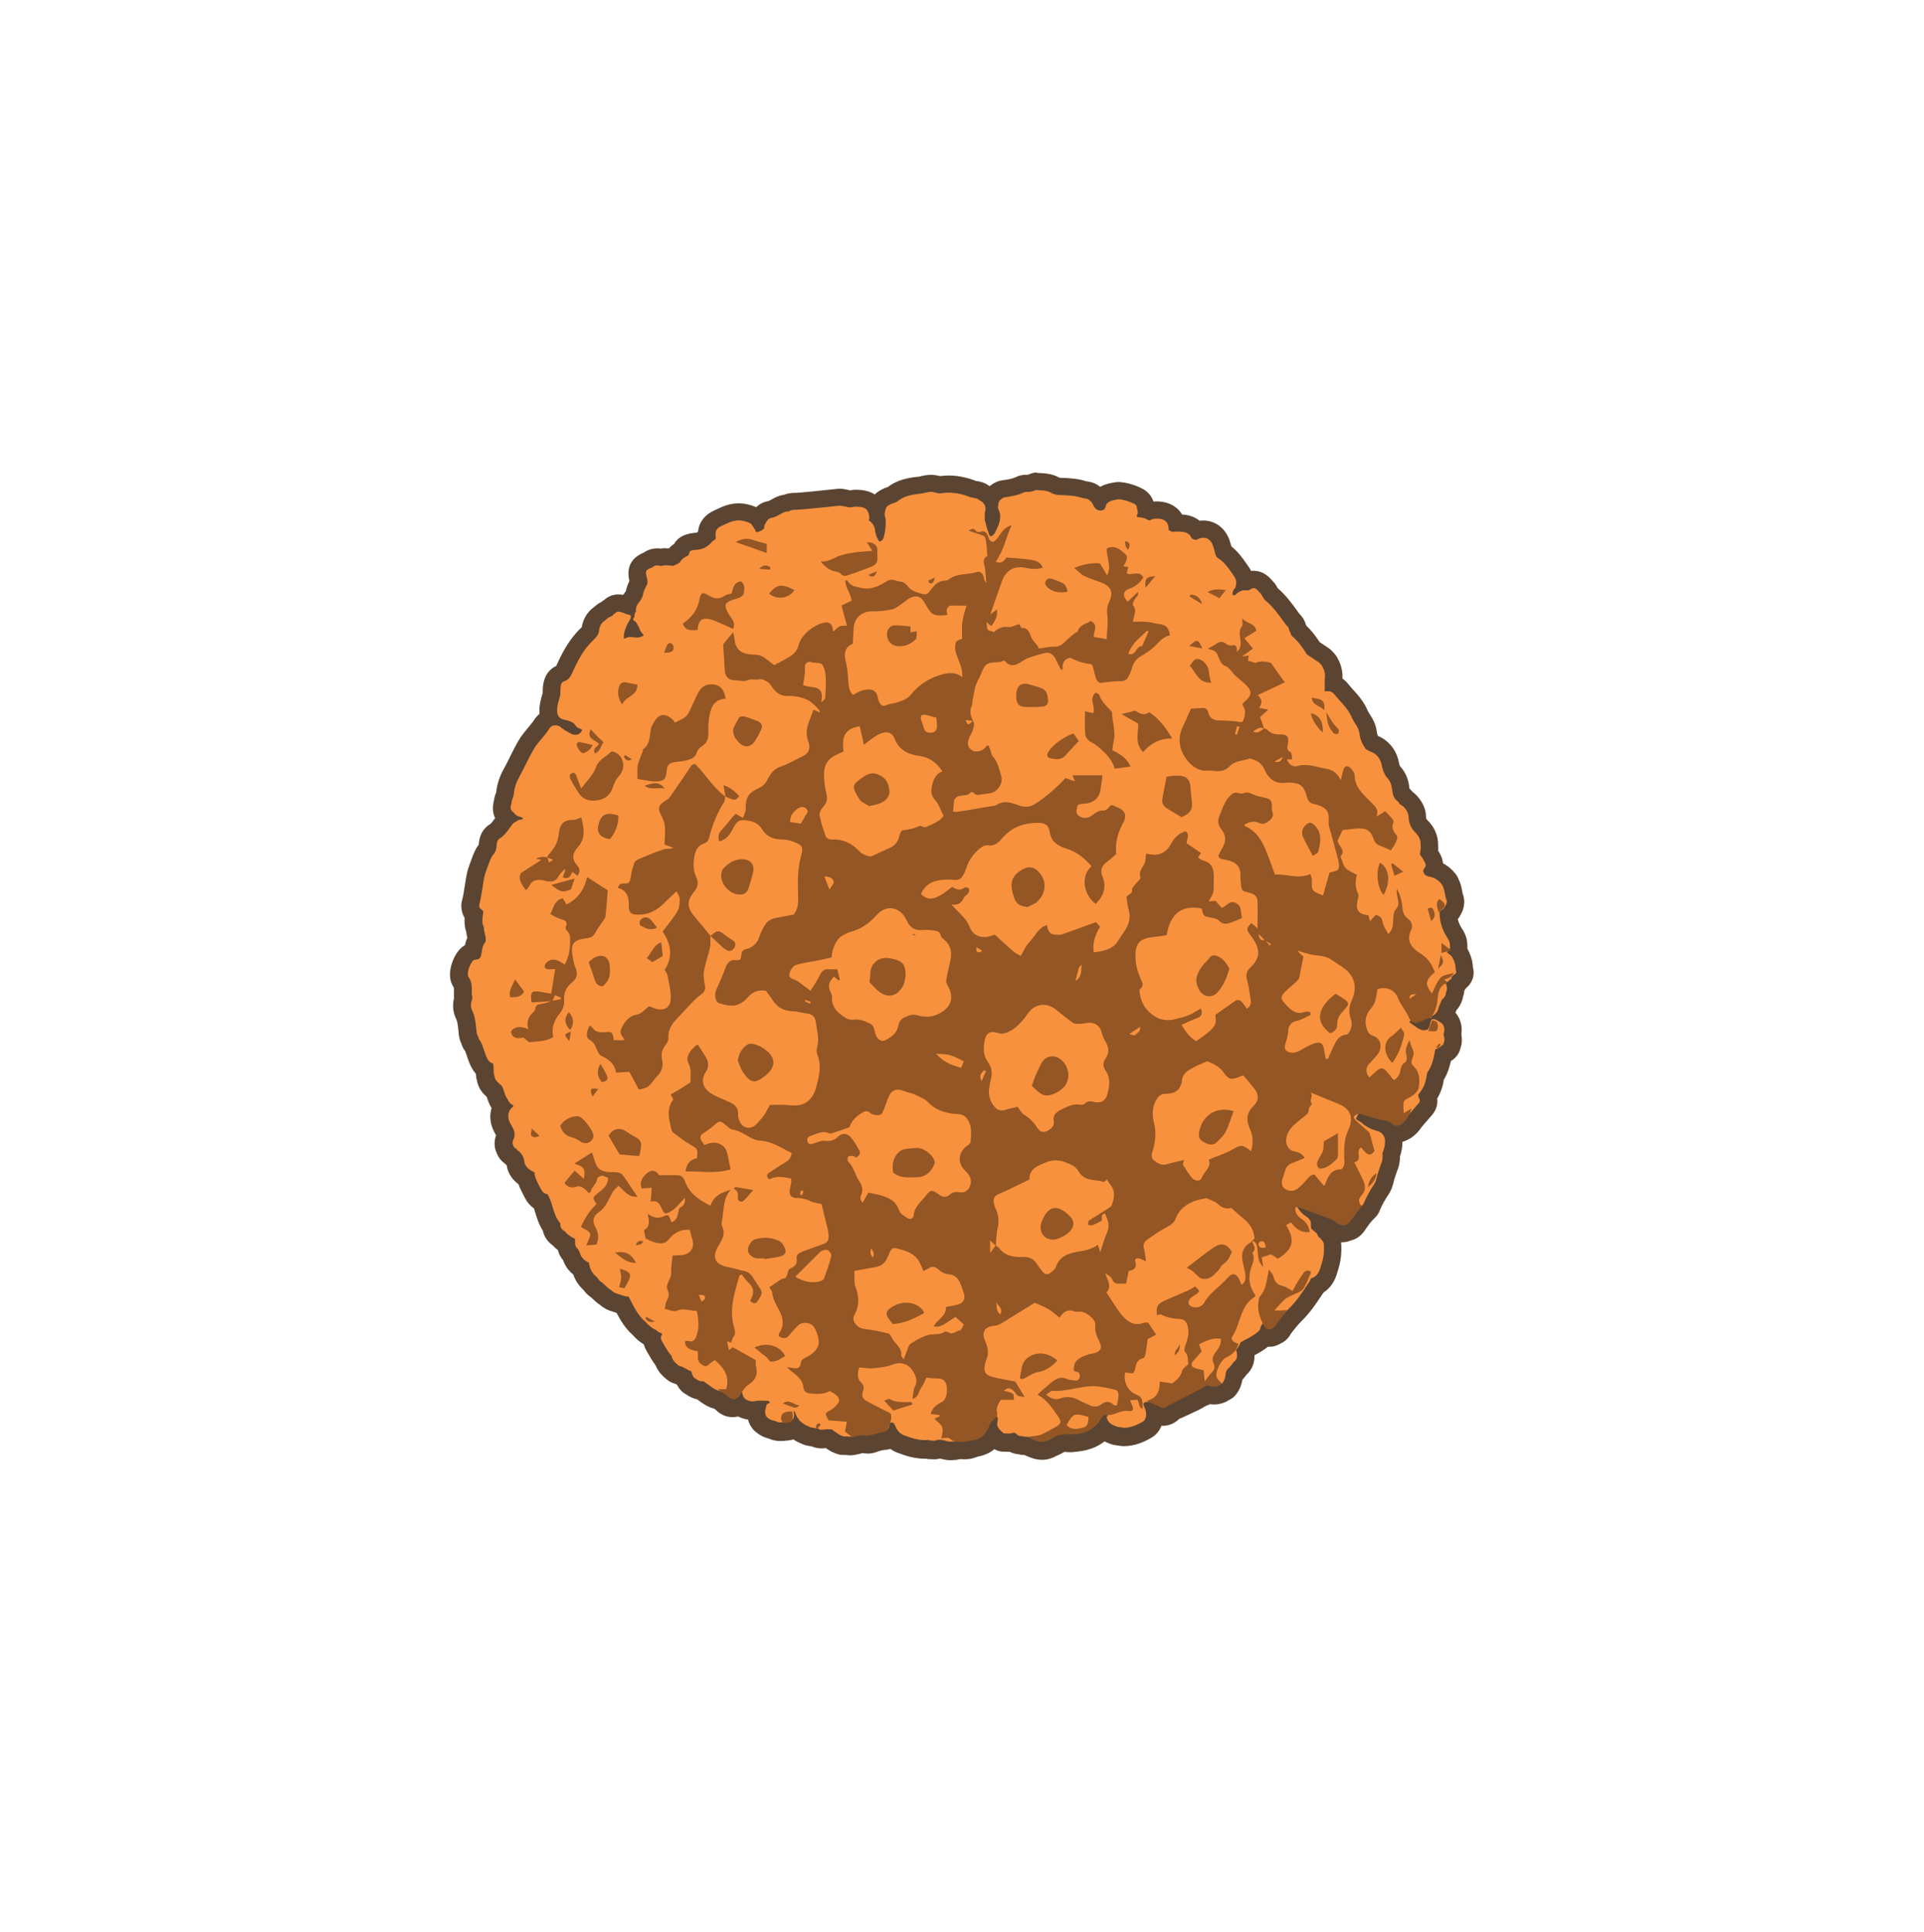 <?xml version="1.0" encoding="UTF-8"?><svg xmlns="http://www.w3.org/2000/svg" viewBox="0 0 251.22 252.26"><defs><style>.cls-1{fill:#5b4532;}.cls-2{isolation:isolate;}.cls-3{mix-blend-mode:color;}.cls-4{fill:#f7913e;}.cls-5{fill:#935624;}</style></defs><g class="cls-2"><g id="Epstein_Barr_Virus"><g class="cls-3"><path class="cls-4" d="M124.12,189.41c-.4,0-.73-.09-1-.17-.15-.04-.3-.08-.38-.08h-.07c-.21.09-.43.13-.67.13-.1,0-.2,0-.3-.02h0c-.06,0-.12,0-.17,0-.15,0-.31-.02-.46-.07-.08,0-.17,0-.25,0-1.2,0-2.27-.36-2.99-.64-.59-.18-1.02-.49-1.35-.87-.29.22-.65.35-1.05.37-.4.02-.79.14-1.23.29-.26.12-.54.18-.83.18-.27,0-.51-.05-.7-.09-.03,0-.07-.02-.1-.02-.19.09-.46.19-.78.23-.22.08-.45.11-.7.11-.12,0-.24,0-.36-.02-.05,0-.11,0-.16,0h-.46c-.11-.01-.21-.03-.31-.06-.51-.16-.93-.38-1.29-.68-.1-.06-.2-.12-.3-.19-.06,0-.13,0-.19,0-.06,0-.12.01-.18.02-.18.03-.35.05-.53.05-.32,0-.61-.07-.88-.2l-.58-.11c-.29-.03-.57-.12-.81-.27-.34-.11-.61-.29-.8-.44-.15-.1-.28-.2-.4-.31-.26.14-.52.21-.71.25-.12.03-.25.04-.38.05,0,0-.13.02-.14.02-.13.02-.37.05-.63.05-.44,0-.82-.08-1.14-.25,0,0-.36-.09-.38-.1-.46-.14-.8-.4-1.07-.63-.07-.06-.13-.12-.18-.19-.42-.56-.47-1.15-.43-1.62-.16.02-.32.04-.48.04-.34,0-.66-.06-.97-.17-.29-.09-.52-.22-.72-.37-.21.1-.4.12-.52.13-.13.03-.27.04-.4.04-.51,0-.98-.21-1.36-.6-.16-.16-.37-.3-.69-.46-.55-.12-.98-.4-1.3-.61-.01,0-.11-.07-.12-.08l-.72-.52c-.43-.04-.83-.2-1.24-.5l-.12-.06c-.09-.05-.18-.11-.25-.17-.32-.29-.47-.62-.56-.89-.08-.04-.15-.08-.23-.12-.26-.14-.48-.26-.66-.3-.18-.04-.35-.12-.5-.24-.45-.37-1.02-.83-1.28-1.61-.45-.57-.8-1.18-1.13-1.77l-.12-.2c-.17-.3-.26-.61-.27-.91-.04-.03-.08-.06-.12-.1-.56-.27-1.06-.67-1.54-1.21-1.03-.88-1.62-2.02-2.14-3.03l-.02-.03c-.25-.05-.47-.13-.69-.21l-.27-.08c-.47-.12-.93-.36-1.32-.71-.33-.21-.58-.45-.81-.67-.13-.12-.25-.25-.39-.35-.38-.23-.6-.54-.75-.75l-.02-.03c-.59-.49-1-1.14-1.22-1.94-.28-.19-.53-.41-.75-.68-.28-.32-.41-.67-.5-.92-.02-.06-.04-.13-.07-.19-.47-.45-.59-.98-.62-1.39-.32-.2-.66-.44-.95-.78-.69-.48-.94-1.03-.98-1.53-.52-.72-.76-1.51-.97-2.21-.11-.37-.22-.73-.36-1.05-.75-.36-1.08-1.06-1.2-1.32l-.15-.3c-.21-.41-.46-.88-.6-1.45-.6-.37-1.29-.97-1.42-2.05-.02-.19-.09-.34-.22-.49-.18-.1-.34-.23-.47-.38-.26-.17-.52-.44-.68-.89-.37-.75-.07-1.45.05-1.72.04-.1.09-.22-.11-.57-.12-.21-.24-.42-.34-.63-.44-.87-.43-1.79-.04-2.56-.1-.14-.18-.29-.25-.45-.29-.42-.43-.85-.54-1.21-.04-.13-.08-.26-.12-.37l-.15-.14c-.32-.28-.88-.76-.99-1.58-.13-.42-.13-.8-.14-1.12,0-.01,0-.03,0-.04-.21-.16-.39-.35-.54-.59-.32-.52-.5-1.05-.65-1.52-.12-.36-.23-.69-.38-.96-.19-.23-.32-.49-.38-.78-.2-.35-.24-.7-.26-.88l-.05-.49c-.07-.69-.14-1.33-.39-1.87-.35-.62-.41-1.4-.15-2.24,0,0,0,0,0-.01-.03-.1-.05-.21-.05-.32,0-.15,0-.3,0-.46,0-.6,0-.96-.2-1.22-.63-.97-.14-2.24.09-2.74.37-.78.84-1.23,1.4-1.33l.02-.14c.07-.42.16-.97.49-1.48-.02-.1-.05-.23-.08-.36-.06-.24-.13-.53-.15-.85-.29-.72-.21-1.4-.15-1.93l-.03-.03c-.11-.1-.2-.23-.27-.37-.19-.41-.23-.85-.12-1.26.17-.62.27-1.26.37-1.95.09-.62.19-1.27.35-1.92,0-.04.02-.07.03-.11l.1-.3c.09-.25.17-.51.27-.75.05-.12.09-.25.14-.37.19-.51.4-1.09.85-1.62.04-.04.06-.07.09-.25,0-.06.01-.12.02-.18.03-.42.09-1.29.97-1.83.35-.21.62-.6.95-1.04l.1-.15c.1-.15.23-.33.41-.52-.71-.69-.64-1.48-.45-2.15.03-.36.14-.65.23-.86.02-.06.05-.12.07-.18.06-.91.35-1.8.89-2.78.28-.51.54-1.04.8-1.56.32-.65.65-1.32,1.03-1.98.36-.62.79-1.13,1.21-1.62.24-.28.48-.57.7-.87.34-.6.76-.92,1.15-1.08-.13-.37-.14-.7-.14-.85-.02-.73.17-1.36.33-1.93.03-.12.07-.24.1-.36v-.1c0-.24,0-.48.02-.72.04-.43.16-1.53,1.3-1.9.07-.02.15-.05.32-.43.71-1.57,1.52-3.23,2.93-4.58.15-.15.47-.45.49-.57.07-.93.5-1.67,1.28-2.21.27-.28.58-.45.86-.58.13-.14.26-.22.34-.27.15-.14.55-.49,1.17-.49.08,0,.26.02.34.04.3.05.61.13.89.25.16-.54.48-.94.67-1.18.11-.14.17-.26.2-.41.1-.58.35-1.04.57-1.45,0-.01-.01-.07-.04-.19-.37-1.4-.03-2.16,1.24-2.65.46-.34.91-.42,1.22-.42.16,0,.33.02.49.06.01,0,.23-.06.23-.06.08-.02.16-.02.23-.02.06,0,.12,0,.18.01h.09c.25,0,.49,0,.72.03.05-.02.11-.05.16-.07.28-.38.61-.68,1-.9.28-.93,1.45-1.04,1.88-1.07l.2-.02c.45-.05.79-.25,1.09-.63.06-.08.12-.14.18-.19,0-1.07.49-1.77,1.56-2.24l.35-.16c.18-.08.35-.16.53-.24.59-.25,1.18-.38,1.75-.38.39,0,.78.06,1.15.18l.2.06c.31.1.78.24,1.17.67h0c.25-.44.68-1.08,1.58-1.23.2-.03.42-.16.69-.3.12-.07.24-.13.37-.2.27-.14.64-.29,1.07-.33.43-.19.85-.22,1.19-.22h.14c.42,0,3.5-.31,5.55-.53.04,0,.08,0,.12,0,.07,0,.14,0,.2.02l.73.13c.08.01.16.04.23.07.03,0,.06,0,.09,0,.17,0,.31-.03.44-.06.07-.02.14-.02.22-.03h.19c.93,0,2.13.17,2.65,1.45.03-.11.06-.21.09-.32.25-.92,1.02-1.25,1.4-1.41.19-.08.32-.13.45-.17.03-.01.07-.02.1-.03,0,0,.01-.01.02-.02,1.08-.87,2.31-1.07,3.47-1.2.2-.02.36-.06.52-.09.31-.07.66-.15,1.07-.15.14,0,.29.01.43.03.16.02.32.07.48.11.07.02.14.05.21.05.32-.07.75-.11,1.17-.11,1.03,0,2.09.22,3.26.66.06.02.13.03.2.04.29.05.75.12,1.18.46.35.2.63.44.85.7.03-.06.06-.11.1-.16.45-.65,1-1.02,1.62-1.1.7-.09,1.44-.22,2.08-.53.25-.12.54-.18.87-.18.02,0,.14,0,.14,0,.23,0,.44-.06.75-.19.15-.06.31-.1.46-.1.05,0,.1,0,.15,0,.83.02,1.65.1,2.26.48.13.08.32.13.63.14h.15c.98.04,1.98.08,3.02.42.05.02.11.02.16.03.29.04.8.12,1.24.52.29.18.47.42.59.63.58-.73,1.37-.88,1.91-.97.09-.02.18-.03.27-.05.08-.02.17-.03.25-.03.02,0,.05,0,.07,0,.76.05,1.52.25,2.37.64.2.09.82.38,1.06,1.12.04.14.06.29.05.43,0,0,0,0,0,0,0,0,.02.03.02.07.02.07.04.15.05.25.15.04.3.1.46.17.31-.1.62-.14.95-.14s.66.05.99.15c.81.24,1.33.76,1.56,1.55.09,0,.17,0,.26,0,.18,0,.37,0,.55.02.95.09,1.52.48,1.87.92.27-.09.55-.14.83-.14,1.04,0,1.93.67,2.33,1.76.1.28.18.57.26.86,0,0,.08.3.08.3.94.64,1.55,1.52,2.09,2.29l.21.3c.29.41.45.86.48,1.34.06,0,.11,0,.17,0,.28-.15.6-.28.97-.28.78,0,1.28.55,1.62.95.26.25.41.53.53.73.04.07.1.18.12.21,1.02.83,1.76,1.86,2.48,2.85l.32.44s.05.05.07.08c.17.18.48.51.58,1.03.09.14.14.28.18.39.77.69,1.36,1.5,1.88,2.31l1.39.93c.07.05.14.1.19.16l.31.33s.08.09.12.14c.05.07.14.19.21.37.39.71.53,1.48.41,2.29v.36c.34.12.7.34,1.03.76.22.27.45.53.68.79.61.68,1.3,1.44,1.72,2.46.07.18.2.39.34.6.3.48.67,1.07.75,1.85.04.41.19.8.48,1.25.05.04.11.08.16.1,1.15.41,1.92,1.28,2.22,2.51,0,.04.02.08.02.12.04.33.16.67.35,1.02.53.55.85,1.18.97,1.93l.04.27c.08.57.12.71.25.8.22.14.37.33.46.48.37.23.69.55.95.94.34.52.51,1.03.52,1.55,0,.49.18.88.56,1.25.7.68,1.05,1.54,1.02,2.48.04.34,0,.65-.05.89.13.2.24.4.35.58l.07.13c.28.49.35,1,.21,1.46.8.24,1.46.71,1.97,1.4.06.08.1.16.14.25l.07.16c.24.46.32.93.39,1.3.04.22.08.43.13.57.02.04.03.09.04.13.22.83-.17,1.47-.38,1.8l-.08.13c-.07.12-.2.27-.31.35l-.08.06c.07.78.34,1.52.81,2.24.2.31.5.77.52,1.41v.53c.01.12,0,.25-.04.36.16.18.3.4.4.67.24.5.37,1.05.38,1.65.08.26.15.66-.04,1.07-.08.17-.25.45-.6.64-.12.3-.31.5-.5.64.03.31,0,.66-.14,1.02-.06.41-.24.91-.7,1.36l-.29.68c-.05.24-.13.46-.23.65.56.38,1.23,1.14.94,2.54.16.61.07,1.11-.06,1.48-.09.41-.35.75-.72.95-.12.1-.27.21-.45.32-.18.88-.41,1.82-.99,2.7-.02.08-.04.17-.05.25-.12.86-.43,1.67-.95,2.41.13.38.19.94-.22,1.49l-1.43,1.67s-.08.11-.13.19c-.22.31-.49.69-.94,1-.39.25-.84.49-1.39.49-.21,0-.4-.04-.58-.09.15.33.23.7.24,1.1.01.57-.09,1.14-.33,1.74.02.49-.02,1.12-.31,1.74l-.37,1.1-.06.25c-.1.46-.24.99-.59,1.5-.42.62-.82,1.33-1.2,2.18-.02.08-.12.37-.39.62-.57.52-1.04,1.18-1.47,1.81-.12.18-.41.61-.97.8l-.39.12c-.2.08-.42.12-.63.12-.34,0-.62-.1-.8-.17-.52-.17-.78-.46-.93-.62-.42-.12-.84-.25-1.25-.4v.06s.38.32.38.32c.12.1.22.23.29.38l.08.18c.34.29.62.67.83,1.12.06.12.09.25.1.38.11,1.19-.04,2.35-.44,3.47-.11.44-.41,1.56-1.51,2.12-.07.14-.16.28-.28.42v.02c-.74,1.12-1.5,2.28-2.53,3.29-.61.58-1.11,1.23-1.62,1.91-.13.25-.37.64-.85.84l-.37.19c-.13.07-.28.11-.42.12-.03,0-.16,0-.19,0-.2,0-.37-.03-.53-.07-.09.1-.18.18-.28.24-.61.52-1.26.86-1.89,1.19l-.18.09c-.07.15-.15.3-.24.44.1.63.07,1.47-.72,2.14-.21.28-.43.59-.74.87,0,.02,0,.05-.01.07-.07.52-.2,1.19-.71,1.76-.1.11-.21.2-.34.27l-.14.07c-.45.3-.94.45-1.45.45-.27,0-.52-.04-.75-.11-.08.07-.18.13-.28.19-.04.02-.08.04-.12.05l-.43.18c-.6.38-1.22.67-1.82.94l-1.2.56c-.07.03-.15.06-.23.08-.15.04-.31.14-.49.31-.5.48-1,.58-1.33.58-.37,0-.73-.12-1.07-.35.02.92-.39,1.69-1,2.04-.77.44-1.81.95-3.04.95-.05,0-.11,0-.16-.01l-.84-.12c-.07,0-.14-.03-.21-.05-.38-.13-.95-.32-1.42-.76-.88,1.02-2.14,1.57-3.83,1.69-.18.03-.37.04-.55.04-.21,0-.41-.02-.62-.03-.13,0-.25-.02-.38-.02-.11.06-.21.12-.32.17-.3.17-.64.36-1.04.5-.4.25-.84.38-1.31.38-.63,0-1.19-.24-1.59-.41-.28-.12-.5-.22-.65-.22-.04,0-.09,0-.13,0-.07,0-.14,0-.2-.01l-.22-.04c-.06-.01-.13-.03-.19-.03-.42-.02-.72-.18-.92-.34-.14.02-.28.03-.43.03-.14,0-.27,0-.41-.02-.08,0-.16-.01-.24-.01-.47,0-.93-.29-1.1-.73-.05-.12-.08-.25-.09-.38l-.02.04c.03.33.2.6.35.73-.14-.12-.32-.27-.5-.46-.46.75-1.18,1.23-2.09,1.41-.21.04-.4.11-.6.18-.26.12-.62.19-1.05.19-.16,0-.31,0-.47-.02-.11,0-.21-.02-.32-.02h-.02c-.28.11-.54.12-.7.13-.17.02-.28.02-.38.02Z"/><path class="cls-1" d="M135.4,64s1.24-.04,1.79.31c.37.24.78.3,1.21.32.96.04,1.92.05,2.84.36.36.12.78.04,1.06.38h0c.23.1.32.31.42.52.18.39.41.73.91.76.02,0,.04,0,.06,0,.49,0,.66-.31.73-.74.38-.6,1.02-.6,1.61-.73,0,0,0,0,0,0,.69.04,1.34.26,1.96.54.19.09.37.2.45.42-.02.38.28.76,0,1.14,0,.07,0,.14,0,.21.52.08,1.06.09,1.5.43h0c.07,0,.14,0,.21,0,.3-.15.61-.22.92-.22.22,0,.44.03.67.1,0,0,0,0,0,0,.71.21.84.77.86,1.4.14.07.28.15.42.22.29,0,.57-.02.86-.02.15,0,.29,0,.44.02.56.05,1.05.25,1.26.84,0,0,0,0,0,0,.18.09.33.22.53.22.08,0,.17-.02.28-.08.25-.14.5-.2.74-.2.55,0,1.01.36,1.24,1,.13.35.21.71.3,1.07.06.22.13.44.34.57.94.59,1.51,1.51,2.13,2.39.33.47.35.98.15,1.51-.26.26-.4.57-.33.95.05.02.09.02.13.02.21,0,.35-.19.5-.3.29-.23.6-.35.94-.35.09,0,.18,0,.27.02,0,0,0,0,0,0h0c.1-.01.2-.03.3-.04,0,0,0,0,0,0,.26-.16.45-.26.61-.26.23,0,.43.18.78.59,0,0,0,0,0,0,.32.28.4.74.74,1.02,1.06.87,1.82,2,2.62,3.09.17.23.46.41.46.75.03.08.07.16.1.24h0c.16.15.09.4.27.55.81.67,1.41,1.52,1.96,2.41,0,0,0,0,0,0,.53.36,1.06.71,1.6,1.07.1.11.21.22.31.33.04.06.09.11.11.18,0,0,0,0,0,.01.31.53.42,1.1.31,1.72,0,0,0,0,0,0,0,.42,0,.84,0,1.26h0,0c0,.08,0,.16,0,.24h0c.18,0,.35,0,.53,0,.33.01.57.21.76.44.77.97,1.75,1.79,2.24,2.97.3.73.93,1.31,1.01,2.13.07.75.38,1.38.8,1.98.2.12.38.27.59.34.82.29,1.3.87,1.5,1.7.08.56.28,1.08.57,1.57h0c.41.38.66.83.75,1.4.11.68.12,1.42.81,1.86.11.07.15.23.22.35.36.16.64.41.85.74h0c.18.28.32.58.32.93.02.81.32,1.49.91,2.06.47.46.71,1.03.67,1.7h0s0,0,0,0c.07.39-.08.77-.1,1.16.26.28.43.62.62.95.17.3.2.59-.07.85-.04.1-.09.2-.13.3.08.47.32.69.83.78.66.11,1.23.49,1.64,1.05,0,0,0,0,0,0,.03.07.06.14.09.21h0c.31.56.26,1.22.5,1.81.1.37-.1.66-.28.95-.02.04-.05.08-.07.12-.19.14-.37.28-.56.42-.02,1.25.34,2.39,1.02,3.43.16.26.32.51.33.82,0,.17,0,.35.01.52-.07.23-.26.36-.41.54.31.28.7.49.85.92,0,0,0,0,0,0,.22.45.31.92.3,1.41.1.22.16.44-.16.54-.12.1-.23.21-.35.31-.02.17-.06.32-.23.4-.18.16-.34.36-.61.36.19.41.33.82.09,1.26-.01.41-.21.73-.53.97-.15.35-.29.69-.44,1.04-.07.57-.45.91-.92,1.17-.02.08-.05.2-.12.2,0,0-.01,0-.02,0-.14-.05-.27-.07-.39-.07-.42,0-.76.23-1.1.51-.1.08-.27.06-.41.09-.25-.07-.49-.13-.74-.2-.04.07-.07.14-.11.22.58.39,1.09.9,1.8,1.07.18-.03.36-.06.55-.09.02-.03.05-.05.07-.08.35-.37.2-.94.55-1.31.02,0,.04,0,.06,0,.3,0,.56.12.8.3.68.31.87.84.63,1.7h0s0,.07,0,.1c.14.35.17.71,0,1.06-.01.15-.09.24-.23.29-.25.2-.49.43-.84.48-.21,1.07-.38,2.15-1.06,3.06-.04.19-.09.38-.11.57-.12.88-.49,1.64-1.06,2.3-.09.37.4.67.11,1.06-.46.53-.92,1.07-1.38,1.6-.26.34-.47.73-.84.97-.3.19-.53.29-.74.29-.25,0-.47-.13-.78-.41-.18-.16-.34-.35-.6-.35,0,0,0,0-.01,0-.11.01-.22.02-.33.02-.45,0-.87-.12-1.28-.33-.59-.31-1.25-.39-1.88-.53-.14.28-.28.56-.42.84.29.3.73.4.99.74.23.14.46.28.69.43.37.2.77.31,1.17.44.63.2.94.67.96,1.33.01.54-.13,1.04-.34,1.52.05.52.02,1.02-.21,1.5-.13.39-.26.77-.39,1.16-.03.11-.06.22-.09.33,0,0,0,0,0,0-.08.4-.19.8-.42,1.14-.51.75-.93,1.54-1.3,2.36-.03.08-.05.18-.11.23-.66.59-1.17,1.3-1.65,2.03-.1.15-.2.29-.38.35-.14.04-.28.09-.42.13-.08.04-.16.05-.24.05-.18,0-.35-.08-.52-.14-.31-.1-.41-.47-.73-.56-1.66-.43-3.19-1.19-4.78-1.79.27.63.71,1.12,1.27,1.5.32.2.58.44.62.85.01.24.02.48.03.72.25.22.5.43.75.65h0c.07.14.14.28.2.43.32.21.55.51.71.86,0,0,0,0,0,0,0,0,0,0,0,0,.09,1.02-.03,2.01-.38,2.97h0c-.19.73-.47,1.39-1.3,1.61-.09.22-.16.44-.33.62-.73,1.12-1.46,2.25-2.42,3.19-.68.64-1.24,1.38-1.8,2.13-.08.16-.15.33-.34.4-.14.07-.28.14-.42.21-.03,0-.06,0-.09,0-.47,0-.68-.36-.88-.71-.1.17-.21.34-.31.52,0,0,0,0,0,0h0c-.02.25-.09.47-.32.6-.64.57-1.43.91-2.17,1.32-.04.03-.09.07-.13.1-.11.36-.3.67-.56.94h0c.15.59.29,1.17-.31,1.6-.26.34-.5.7-.85.96-.12.2-.19.42-.21.64-.05.42-.14.82-.43,1.15-.07.04-.14.07-.21.11-.29.21-.57.29-.85.29-.39,0-.78-.16-1.16-.37-.08.24-.19.47-.43.6-.18.07-.35.15-.53.22-.73.48-1.54.81-2.33,1.18-.22.1-.43.2-.65.3h0c-.41.09-.75.33-1.03.6-.18.18-.36.25-.53.25-.18,0-.36-.09-.54-.23-.35-.29-.74-.45-1.18-.52-.12,0-.25.02-.37.02q-.7.02-.39.63c.46.9.23,1.72-.17,1.95-.75.43-1.56.8-2.47.8h0c-.28-.04-.56-.08-.84-.12-.61-.21-1.19-.44-1.39-1.14-.02-.12,0-.23.09-.32,0-.07,0-.13,0-.2-.09-.05-.17-.07-.24-.07-.28,0-.38.35-.59.49-.74,1.5-2.06,2.02-3.62,2.12-.14.02-.28.03-.42.03-.35,0-.7-.06-1.06-.06-.08,0-.16,0-.23,0-.54.24-1.01.61-1.58.78-.26.2-.53.27-.79.27-.39,0-.77-.16-1.14-.32-.36-.16-.71-.31-1.11-.31-.05,0-.1,0-.15,0-.18-.03-.37-.08-.55-.09-.33-.01-.45-.43-.78-.43-.02,0-.03,0-.05,0-.18.09-.37.12-.56.12-.21,0-.43-.03-.65-.03-.02,0-.04,0-.06,0,.03-.03-.69-.48-.81-.99-.1-.42.2-.84-.06-1.23l-.84.66c0,.08,0,.17-.09.21-.08.29-.19.58-.35.84-.29.64-.79,1.02-1.47,1.15-.26.05-.51.14-.76.22-.22.1-.45.12-.67.12-.26,0-.53-.03-.79-.03-.11,0-.23,0-.34.02-.18.13-.4.09-.6.11-.05,0-.11.01-.16.01-.47,0-.91-.25-1.38-.25-.03,0-.06,0-.09,0-.11.01-.22.03-.32.04h0c-.11.07-.22.09-.33.09-.13,0-.26-.02-.39-.02,0,0,0,0,0,0-.03,0-.06,0-.08,0-.09,0-.18-.03-.26-.08-.15.01-.3.02-.45.02-.91,0-1.77-.25-2.61-.58,0,0,0,0,0,0h0,0s0,0,0,0c-.76-.21-1.11-.8-1.39-1.48-.06-.16-.22-.24-.37-.24-.11,0-.22.05-.28.15-.03.57-.29,1-.78,1.02-.58.02-1.1.19-1.62.37-.13.07-.26.09-.39.09-.3,0-.6-.13-.9-.13-.04,0-.07,0-.11,0-.26.1-.49.25-.78.25-.02,0-.04,0-.05,0-.14.08-.29.1-.44.1-.17,0-.35-.03-.53-.03h0c-.14,0-.28,0-.42-.01-.36-.11-.68-.27-.96-.52h0c-.19-.11-.39-.21-.53-.39-.19,0-.38,0-.57-.02-.02,0-.04,0-.06,0-.24,0-.48.07-.71.07-.16,0-.32-.03-.48-.15-.1-.02-.2-.03-.31-.05-.17-.03-.35-.07-.52-.1-.18,0-.33-.07-.46-.19-.24-.04-.45-.17-.64-.32,0,0,0,0,0,0-.6-.38-.91-.96-1.14-1.6-.04,0-.07,0-.11,0,.15.84-.06,1.21-.75,1.35-.14.03-.28.04-.42.06,0,0,0,0,0,0-.02,0-.24.04-.51.04-.24,0-.51-.04-.68-.17-.16-.04-.33-.08-.49-.12,0,0,0,0,0,0h0c-.26-.08-.47-.24-.67-.41h0c-.3-.41-.23-.84-.1-1.28h0s0,0,0,0h.01c0-.34.18-.52.51-.56-.06-.09-.13-.18-.19-.28-.46,0-.91-.02-1.37-.03-.23.06-.46.1-.69.1-.19,0-.39-.03-.58-.1-.62-.19-.76-.69-.84-1.24-.26.25-.23.72-.66.83-.08.11-.2.11-.32.12-.07.02-.14.03-.21.03-.21,0-.39-.1-.54-.25-.34-.34-.74-.57-1.16-.76-.42-.05-.75-.29-1.09-.51,0,0,0,0,0,0-.35-.25-.69-.5-1.04-.75-.06.01-.13.02-.19.02-.3,0-.55-.14-.79-.33h0c-.07-.04-.14-.07-.21-.11-.25-.23-.27-.57-.4-.86h0s0,0,0,0c-.55-.22-1.01-.61-1.6-.73-.42-.34-.85-.68-.96-1.26-.52-.61-.9-1.31-1.29-2-.15-.26-.19-.54.04-.79h0,0c0-.06-.01-.11-.02-.17-.28-.11-.55-.22-.76-.45-.55-.23-.99-.61-1.37-1.06,0,0,0,0,0,0-1-.82-1.53-1.98-2.11-3.09-.04-.07-.07-.15-.11-.22-.01,0-.02,0-.03,0-.36,0-.69-.11-1.02-.23-.11-.03-.21-.07-.32-.1-.36-.09-.68-.27-.95-.53-.49-.28-.82-.75-1.27-1.06-.26-.14-.39-.4-.56-.62-.64-.47-.93-1.14-1.04-1.9,0,0,0,0,0,0-.35-.14-.65-.35-.87-.65h0c-.31-.34-.29-.85-.62-1.17,0,0,0,0,0,0-.41-.35-.28-.82-.31-1.26-.47-.27-.97-.51-1.3-.96-.4-.24-.71-.53-.6-1.06h0s0,0,0,0c0,0,0,0,0,0,0,0,0,0,0,0,0,0,0,0,0,0-1-1.08-.96-2.62-1.7-3.82,0,0,0,0,0,0-.51-.08-.76-.44-.96-.86-.32-.64-.71-1.24-.74-1.99-.62-.32-1.24-.67-1.33-1.45-.06-.54-.31-.96-.7-1.32-.17-.05-.29-.14-.32-.33-.26-.03-.36-.21-.42-.43,0,0,0,0,0,0-.17-.28-.07-.57.04-.82.25-.58.12-1.1-.18-1.61-.11-.18-.21-.37-.31-.56-.4-.79-.22-1.59.46-2.11h0s0-.07,0-.1c-.35-.19-.63-.45-.76-.85-.41-.5-.44-1.16-.74-1.71-.11-.1-.21-.19-.32-.29-.31-.27-.61-.53-.64-.98h0c-.22-.54-.03-1.13-.2-1.67,0,0,0,0,0,0-.28-.06-.49-.21-.64-.45-.49-.79-.57-1.76-1.07-2.55,0,0,0,0,0,0-.14-.15-.2-.33-.21-.53h0c-.16-.16-.2-.37-.22-.58-.11-.92-.14-1.85-.54-2.71,0,0,0,0,0,0-.25-.46-.25-.93-.09-1.41.07-.24.13-.47,0-.71-.02-.8.11-1.63-.42-2.34h0s0,0,0,0c0,0,0,0,0,0-.36-.55.38-2.2.78-2.24.71-.08.8-.2.92-.92.09-.5.13-1.02.51-1.41.16-.66-.24-1.26-.2-1.91,0,0,0,0,0,0-.39-.69-.12-1.41-.09-2.12-.15-.14-.31-.28-.46-.42,0,0,0,0,0,0-.07-.15-.1-.31-.05-.47.35-1.28.41-2.61.73-3.9.12-.33.22-.67.35-1,.23-.57.38-1.19.79-1.66.22-.26.31-.52.36-.85.06-.42-.02-.9.44-1.19.55-.34.92-.86,1.3-1.38.23-.32.43-.7.86-.82.23-.28.58-.24.88-.32,0,0,0,0,0,0,0,0,0,0,0,0-.07-.25-.29-.28-.49-.33-.3-.08-.55-.23-.71-.51,0,0,0,0,0,0-.46-.32-.53-.6-.3-1.29-.02-.41.27-.73.29-1.12.06-.84.33-1.58.75-2.33.64-1.15,1.16-2.37,1.83-3.52.53-.91,1.3-1.61,1.89-2.46,0,0,0,0,0,0,.24-.46.55-.69.95-.69.17,0,.36.04.56.13.07.06.15.13.22.19.22.15.43.3.65.45h0c.35.13.63.42,1.02.45.08.01.15.02.21.02.42,0,.68-.25.86-.66-.29-.17-.67-.2-.86-.53-.25-.4-.64-.56-1.08-.68-.35-.1-.74-.11-1.02-.39h0s0,0,0,0c-.26-.23-.33-.52-.33-.86-.02-.74.26-1.42.43-2.11h0c0-.28-.02-.57.01-.85.04-.37.07-.78.5-.91.54-.17.8-.57,1.02-1.06.69-1.53,1.43-3.03,2.68-4.22.38-.36.8-.78.84-1.32.05-.66.36-1.08.88-1.41.22-.27.54-.4.86-.53.05-.17.21-.22.33-.32h0c.13-.11.25-.23.43-.23.03,0,.06,0,.09.01.34.05.66.15.96.32h0c.63.09.68.15.52.64-.47.79-.88,1.59-.84,2.55.03,0,.07,0,.1,0,.26-.14.52-.21.8-.21.12,0,.25.01.37.04.13.02.25.04.38.04.27,0,.54-.06.8-.19.13-.03.14-.11.11-.22-.26-.23-.46-.5-.54-.85-.14-.25-.28-.5-.42-.75-.19-.18-.59-.29-.22-.66h0c.01-.26.02-.52.22-.73,0,0,0,0,0,0h0c-.1-.54.18-.96.49-1.34.23-.29.37-.58.43-.94.07-.4.26-.76.45-1.12.19-.33.14-.67.04-1.02-.24-.89-.16-1.04.7-1.33h0c.19-.18.4-.28.64-.28.09,0,.18.01.28.05.06.02.12.03.18.03.17,0,.33-.06.49-.09.04.04.78-.03,1.16.09.03-.06.72-.29.85-.48.22-.34.48-.58.84-.75.2-.09.42-.22.41-.5,0-.34.56-.34,1.09-.39.78-.09,1.4-.45,1.89-1.07.03-.04.08-.06.13-.09h0c.11-.1.29-.13.33-.31,0-.09,0-.18-.01-.26-.07-.77.13-1.1.86-1.42.29-.13.57-.27.87-.39.43-.18.86-.29,1.3-.29.27,0,.53.04.81.12.3.11.63.16.86.41.17.26.33.51.5.77,0,.03,0,.06,0,.09.06.1.13.15.21.15.04,0,.09-.01.13-.04,0,0,0,0,0,0,0,0,0,0,0,0t0,0s0,0,0,0h0s0,0,0,0h0s0,0,0,0h0s0,0,0,0h0s0,0,0,0h0s0,0,0,0h0s0,0,0,0h0s0,0,0,0h0s0,0,0,0h0s0,0,0,0h0s0,0,0,0t0,0s0,0,0,0c0,0,0,0,0,0,.08-.03.84-.24.82-.65,0-.07.02-.14.02-.21t0,0s0,0,0,0c.23-.41.4-.89.94-.98.52-.09.93-.38,1.38-.61.24-.12.48-.22.75-.22.03,0,.07,0,.1,0,.27-.19.58-.22.89-.22.04,0,.08,0,.12,0,0,0,.01,0,.02,0,.68,0,5.67-.54,5.67-.54.24.04.49.09.73.13,0,0,0,0,0,0,.17.07.35.1.53.1.23,0,.46-.04.68-.09,0,0,0,0,0,0h0c.06,0,.11,0,.16,0,1.17,0,1.58.32,1.71,1.28.02.18,0,.35-.06.52h0c.43.24.66.63.8,1.09,0,0,0,0,0,0h0c0,.36.11.7.22,1.04.11.21.22.41.34.62h0c.38-.05.53-.31.61-.64.2-.76.27-1.53.23-2.31-.17-.42-.16-.85,0-1.27h0c.1-.44.48-.57.83-.73.25-.11.55-.14.76-.34.84-.67,1.85-.84,2.87-.95.49-.04.97-.24,1.46-.24.09,0,.17,0,.26.02.28.04.58.18.85.18.04,0,.08,0,.13-.01.36-.06.72-.09,1.07-.09.98,0,1.92.23,2.85.59.37.14.82.07,1.14.38,0,0,0,0,0,0,.75.39.97.89.73,1.62,0,.31,0,.63-.01.94.1.4.21.8.31,1.2.12.31.23.62.35.93.04.01.08.02.12.02.22,0,.35-.19.49-.34.15-.31.31-.62.46-.94,0,0,0,0,0,0,.28-.74.46-1.48.04-2.24-.05-.08-.03-.21-.05-.31.04-.21.07-.43.11-.64.21-.3.48-.57.83-.61.84-.11,1.66-.26,2.43-.63.11-.05.25-.07.38-.07.03,0,.06,0,.09,0,.03,0,.06,0,.09,0,.42,0,.8-.13,1.18-.29M144.53,71.97s0,0,.01,0c0,0,0,0-.01,0,0,0,0,0,0,.01M89.96,74.18s0,0,0,0h0s0,0,0,0c0,0,0,0,.01-.01M160.26,76.65s0,0,0,0c0,0,0,0,0-.01,0,0,0,0,0,0,0,0,0,0,0,.01h0M97.19,77.08s0,0,0,0c0,0,0,0,0,0,0,0,0,0,0,0M99.11,81.85s0,0,0,0c0,0,0,0,0,0,0,0,0,0,0,0,0,0,0,0,0,0,0,0,0,0,0,0,0,0,0,0,0,0h0s0,0,0,0M111.61,82.28s.01-.03.02-.05c0-.03-.01-.05-.02-.08v.13M115.88,83.13s0,0,0,0c0,0,0,0,0,0h0s0,0,0,0c0,0,0,0,0,0h0M87.78,83.76s.01,0,.02,0c0,0,.01,0,.02,0,0,0,0,0,0,0t0,0h0s-.01,0-.02,0c0,0-.01,0-.02,0,0,0,0,0,0,0,0,0,0,0,0,0,0,0,0,0,0,0M126.16,84.06s0,0,0-.01c0,0,0,0,0,0,0,0,0,0,0,0M124.66,84.71s0-.01,0-.02c0,0,0,0,0,0,0,0,0,.01,0,.02M129.11,86.5s0,0,0,0c0,0,.01,0,.02,0,0,0,0,0,0,0,0,0,0-.01,0-.02,0,0-.02,0-.02.01M103.76,90.86s.01,0,.02,0c0,0,0,0,0,0,0,0,0,0,0,0M99.29,93.09s0,0,0,0c0,0,0,0,0,0,0,0,0,0,0,0M99.3,93.1s0,0,0-.01c0,0,0,0,0,0,0,0,0,0,0,0M164.5,100.21s0,0,0,0c0,0,0,0,0,0,0,0,0,0,0,0M122.02,100.74s0,0,0,0c0,0,0,0,0,0,0,0,0,0,0,0,0,0,0,0,0,.01h0M94.33,102.39c.09,0,.19-.02.29-.04,0,0,0,0,0,0l-.29.04M107.91,103.39s0,0,0,0c0,0,0,0,0-.01,0,0,0,0,0,.01M113.44,105.07s0,0,0,0c0,0,0,0,0,0,0,0,0,0,0,0M74.89,111.91s0,0,0-.01c0,0,0,0,0,0,0,0,0,.01,0,.02M177.45,117s0,0,0-.01h0s0,0,0,0c0,0,0,0,0,0,0,0,0,0,0,0M147.5,119.12s0-.03.01-.05c0,0-.02,0-.03.01,0,.01,0,.03.01.04M150.38,121.65s0,0,0-.01c0,0-.01,0-.02,0,0,0,0,0,0,.01M119.35,122.08c.06,0,.15-.05.22-.09-.15,0-.3-.02-.45-.03.07.04.14.07.2.12,0,0,.02,0,.03,0M121.6,122.41s0,0,0,0c0,0,0,0,0,0,0,0,0,0,0,0M121.59,122.4s0,0,0,0c0,0,0,0,0,0,0,0,0,0,0,0M118.51,128.24s0,0,0,0c0,0,0,0,0,0,0,0,0,0,0,0M187.64,134.73s0,0,0,0c0,0,0,0,0,0,0,0,0,0,0,0,0,0,0,0,0,0h0s0,0,0,0M183.71,135.89s0-.02.01-.03c0,0,0,0-.01,0,0,.01,0,.03,0,.04h0M121.91,136.95h0s0,0,0,0c0,0,0,0,0,0,0,0,0,0,0,0h0s0,0,0,0c0,0,0,0,0,0,0,0,0,0,0,0,0,0,0,0,0,0,0,0,0,0,0,0,0,0,0,0,0,0h0s0,0,0,0M70.43,137.27s.01-.03.01-.04c-.01.01-.02.02-.03.03,0,0,.01,0,.02,0M70.41,137.26s0,0,0-.01c0,0,0,0,0,0,0,0,0,0,0,0M143.89,137.8s0,0,.01-.01c0,0,0,0-.01,0,0,0,0,0,0,.01M168,137.91s0,0,0,0c0,0,0,0,0,0h0s0,0,0,0c0,0,0,0,0,0M64.56,140.56s0,0,0,0h0s0,0,0,0M102.59,144.06s0,0,0,0c0,0,0,0,0,0,0,0,0,0-.01,0,0,0,.01,0,.02,0,0,0,0,0,0,0M113.3,146.5h0s.01,0,.02,0c0,0,0,0,0-.01,0,0-.01,0-.02.01M156.65,155.28s0,0,0,0c0,0,0,0,0,0,0,0,0,0,0,0,0,0,0,0,0,0,0,0,0,0,0,0M154.51,158.2s0,0,0,0c0,0,0,0-.01,0,0,0,0,0,.01,0M160.25,158.3h0,0s0,0,0,0c0,0,0,0,0,0,0,0,0,0,0,0,0,0,0,0,.01,0,0,0,0,0,0,0,0,0,0,0,0,0M87.5,158.63h0s0,0,0-.01c0,0,0,0,0,0,0,0,.01,0,.02,0M78.16,159.46s0,0,0,0c0,0,0,0,0,0,0,0,0,0,0,0,0,0,0,0,0,0h0M152.49,161.05s0,0,0,0c0,0,0,0,0,0,0,0,0,0,0,0M152.49,161.05s0,0,0,0c0,0,0,0,0,0,0,0,0,0,0,0M90.05,163.92h0s0,0,0,0c0,0,0,0,0,0M87.61,163.93s0,0,0,0c0,0,0,0,0,0,0,0,0,0,0,0M105.89,167.33s0,0,0,0h0s0,0,0,0M101.1,171.78h0s0,0,0,0h0M155.13,174.1s0,0,0,0h0s0,0,0,0c0,0,0,0,0,0,0,0,0,0,0,0,0,0,0,0,0,0,0,0,0,0,0,0,0,0,0,0,0,0,0,0,0,0,0,0,0,0,0,0,0,0,0,0,0,0,0,0M135.4,61.69c-.31,0-.63.06-.92.19-.2.09-.27.1-.28.1-.03,0-.09,0-.16,0-.51,0-.95.09-1.36.29-.5.24-1.13.35-1.74.42-.47.06-1.1.26-1.71.78-.02-.01-.05-.03-.07-.04-.64-.47-1.29-.58-1.63-.63h-.06c-1.27-.49-2.45-.72-3.59-.72-.38,0-.76.03-1.14.08-.15-.04-.34-.09-.56-.12-.2-.03-.4-.05-.61-.05-.53,0-.99.1-1.32.18-.11.03-.27.06-.33.07-.02,0-.05,0-.07,0-1.22.14-2.63.36-3.91,1.33-.14.04-.27.09-.4.15l-.07.03c-.27.12-.79.34-1.25.8-.58-.37-1.36-.61-2.43-.61h-.21c-.14,0-.29.02-.43.05-.04,0-.08.02-.12.03-.07-.02-.13-.03-.2-.05l-.59-.11-.14-.02c-.13-.02-.27-.04-.41-.04-.08,0-.17,0-.25.01-2.33.25-5,.52-5.44.53h-.13c-.39,0-.92.03-1.49.25-.54.08-.98.27-1.29.43-.14.07-.27.14-.4.22-.13.07-.3.16-.36.18-.7.11-1.21.43-1.59.79-.23-.1-.43-.17-.59-.21l-.1-.03s-.06-.02-.09-.03c-.49-.15-.99-.23-1.5-.23-.72,0-1.47.16-2.2.47-.19.08-.38.17-.57.26-.11.05-.22.1-.33.15-1.33.59-2.07,1.54-2.22,2.82-.11.13-.18.14-.28.15h-.16c-1.56.15-2.31.79-2.67,1.44-.25.17-.48.37-.69.59-.1,0-.2,0-.3,0h0c-.09-.01-.17-.02-.26-.02-.15,0-.31.02-.46.05,0,0-.02,0-.03,0-.16-.02-.31-.03-.47-.03-.47,0-1.12.11-1.78.56-1.65.7-2.26,1.92-1.86,3.71-.18.36-.36.8-.46,1.32-.1.12-.23.29-.36.49-.04,0-.08-.01-.12-.02-.17-.03-.34-.05-.5-.05-.93,0-1.56.46-1.87.73-.08.05-.19.13-.3.23-.3.15-.63.35-.95.65-1.11.79-1.52,1.82-1.65,2.66-.06.06-.13.13-.18.18-1.54,1.48-2.44,3.29-3.16,4.89-.77.35-1.58,1.11-1.74,2.73-.03.31-.03.58-.03.8-.02.06-.04.12-.05.18-.18.61-.4,1.37-.38,2.27,0,.09,0,.18.01.27-.32.27-.6.61-.84,1.01-.18.24-.39.49-.61.76-.43.51-.91,1.08-1.32,1.79-.4.69-.74,1.37-1.07,2.04-.26.53-.51,1.04-.78,1.52-.59,1.06-.92,2.05-1.02,3.09-.09.23-.24.6-.3,1.09-.25.97-.14,1.73.15,2.32-.23.32-.48.66-.63.76-1.35.83-1.47,2.16-1.51,2.7-.48.63-.71,1.28-.89,1.77-.04.11-.08.22-.12.33-.11.27-.2.54-.29.81l-.1.29c-.02.07-.05.14-.06.21-.17.7-.27,1.37-.37,2.02-.1.65-.19,1.26-.34,1.81-.18.67-.12,1.4.18,2.05.04.1.09.19.15.27-.04.51-.03,1.15.21,1.83.03.3.09.57.14.78-.16.34-.25.67-.32.96-.49.28-1,.79-1.42,1.67-.32.68-.97,2.4-.06,3.8.01.02.03.04.04.06.02.13.01.4.01.58,0,.16,0,.33,0,.49,0,.09,0,.17.02.26-.3,1.24-.02,2.19.3,2.82.15.36.21.88.27,1.47.02.17.03.34.05.51.03.22.08.68.33,1.18.1.36.27.69.49.98.08.16.16.42.25.68.16.5.37,1.13.76,1.76.12.18.25.35.39.51.02.27.05.57.15.9.18,1.09.86,1.76,1.28,2.13,0,.02.01.04.02.06.11.36.28.88.61,1.4-.29.95-.21,2,.28,2.99.09.19.19.37.3.56-.28.83-.25,1.6.08,2.3.21.56.55,1.01.99,1.33.1.1.2.19.31.28.19,1.22.9,1.99,1.55,2.48.17.49.39.91.57,1.26.05.1.1.2.15.3.33.69.76,1.23,1.3,1.59.06.18.12.38.18.58.21.7.46,1.53.98,2.33.13.62.48,1.34,1.3,1.94.22.24.44.43.67.6.1.42.3.89.68,1.33.11.3.29.77.68,1.22.19.24.41.46.65.65.28.8.74,1.48,1.35,2.02.18.26.48.64.97.95.06.05.17.15.25.23.22.22.52.5.9.75.5.43,1.08.73,1.72.9l.15.05.08.02c.07.03.15.05.23.08.51.97,1.12,2.02,2.13,2.91.44.5.91.89,1.42,1.2.07.26.18.52.32.77l.11.2c.31.55.66,1.16,1.11,1.76.39.98,1.1,1.55,1.55,1.92.29.23.65.41,1.02.49.02,0,.12.06.22.12.15.29.36.62.69.92.15.13.31.25.49.34l.05.03c.45.32.92.52,1.4.62l.41.3.08.06s.06.04.09.06l.07.05c.35.23.86.57,1.54.74.13.07.21.12.26.18.6.6,1.37.94,2.18.94.2,0,.4-.02.59-.06.05,0,.11-.01.16-.02.18.09.37.17.55.23.23.08.48.14.72.17.11.41.29.8.56,1.15.11.14.23.27.37.39.34.29.81.64,1.47.85.04.01.09.03.13.04l.19.05c.45.21.96.32,1.54.32.32,0,.59-.03.77-.06.01,0,.02,0,.03,0h.09c.16-.03.33-.05.49-.08.1-.02.2-.04.3-.07.19.14.5.33.89.48.35.2.74.32,1.14.37l.33.06.08.02s0,0,0,0c.33.14.73.24,1.21.24.23,0,.43-.02.58-.04.45.35.96.61,1.56.8.2.06.42.1.63.1h.42s.04.01.06.01h.07c.15.02.31.03.46.03.33,0,.65-.05.95-.13.24-.04.46-.1.64-.16.19.04.43.07.69.07.44,0,.86-.09,1.26-.26.33-.11.62-.2.86-.21.29-.01.56-.06.81-.14.32.23.7.43,1.15.57.81.31,2,.71,3.37.71.04,0,.08,0,.13,0,.19.04.39.06.58.06.03,0,.07,0,.1,0,.14.01.26.02.38.02.27,0,.53-.03.78-.1.01,0,.02,0,.03,0,.3.08.76.21,1.31.21.14,0,.27,0,.41-.02.19,0,.49-.02.84-.12.03,0,.07,0,.1,0,.18.01.36.02.55.02.55,0,1.04-.09,1.5-.28.13-.05.28-.09.38-.11.76-.15,1.43-.47,1.98-.93.35.21.76.33,1.19.33.02,0,.05,0,.07,0,.04,0,.09,0,.14,0,.16.01.33.02.49.02.05,0,.1,0,.14,0,.29.15.66.28,1.1.31l.08.02c.08.02.16.03.25.05.13.02.25.03.38.03.02,0,.04,0,.06,0,.07.03.18.07.26.11.49.21,1.2.52,2.07.52.64,0,1.26-.17,1.81-.49.44-.17.8-.37,1.1-.54,0,0,0,0,.01,0,0,0,.02,0,.02,0,.24.02.48.04.71.04s.46-.01.67-.05c1.55-.12,2.83-.57,3.83-1.36.36.18.69.3.92.38.14.05.28.08.43.1l.84.12c.11.01.21.02.32.02,1.51,0,2.73-.59,3.62-1.11.61-.35,1.05-.9,1.31-1.55.06,0,.12,0,.19,0,.55,0,1.36-.16,2.13-.9.02-.02.03-.03.04-.04.12-.03.24-.08.35-.13l.22-.1.43-.2c.2-.1.38-.18.56-.26.58-.26,1.22-.56,1.86-.96l.34-.14c.06-.03.13-.06.19-.09.17.02.34.04.53.04.71,0,1.41-.21,2.03-.61l.09-.05c.26-.13.49-.32.68-.54.59-.68.82-1.44.93-2.04.2-.22.37-.44.51-.63.89-.8,1.08-1.77,1.06-2.56.56-.29,1.17-.63,1.76-1.11.06,0,.12,0,.18,0,.09,0,.19,0,.29-.01.29-.03.58-.11.84-.24l.28-.14.06-.03c.77-.34,1.16-.93,1.34-1.27.46-.61.92-1.2,1.43-1.69,1.12-1.11,1.91-2.3,2.67-3.46.07-.09.14-.18.19-.26,1.24-.79,1.64-2.09,1.8-2.68.43-1.24.59-2.54.47-3.86.05,0,.09,0,.14,0,.35,0,.69-.06,1.02-.19l.09-.03.23-.07s.04-.01.06-.02c.94-.32,1.41-1.03,1.57-1.26.38-.57.8-1.16,1.28-1.6.44-.4.63-.87.7-1.09.33-.73.68-1.37,1.06-1.91.45-.65.64-1.33.76-1.9l.03-.11.02-.09.19-.56.14-.41c.32-.72.4-1.41.4-1.98.22-.64.33-1.27.32-1.89.47-.13.86-.35,1.17-.55.67-.45,1.04-.97,1.29-1.31.04-.05.07-.1.11-.15l.65-.75.69-.8s.07-.08.1-.13c.33-.45.64-1.11.53-1.96.45-.76.74-1.58.86-2.45.5-.82.75-1.67.93-2.44.03-.02.05-.04.07-.06.58-.35.99-.91,1.16-1.56.17-.48.28-1.11.13-1.85.18-1.22-.18-2.17-.77-2.85l.13-.31.02-.04c.43-.49.72-1.07.84-1.7.1-.29.16-.57.17-.84.08-.1.17-.22.24-.34.32-.25.58-.58.75-.96.25-.54.29-1.12.14-1.72-.04-.68-.19-1.33-.47-1.92-.08-.19-.16-.37-.26-.52,0-.03,0-.05,0-.08v-.21s-.01-.31-.01-.31c-.03-.99-.47-1.67-.7-2.03-.26-.4-.44-.81-.54-1.22.04-.05.07-.1.1-.15l.06-.09.05-.07c.26-.42.87-1.4.53-2.72-.02-.09-.05-.18-.09-.26-.02-.05-.05-.22-.07-.35-.08-.42-.18-.99-.48-1.59l-.05-.12c-.07-.17-.17-.34-.28-.49-.47-.62-1.05-1.12-1.7-1.46-.04-.43-.18-.86-.41-1.27l-.07-.12c-.05-.09-.1-.18-.16-.28.02-.2.02-.43,0-.68.02-1.22-.46-2.37-1.37-3.26-.18-.17-.21-.28-.21-.45-.01-.75-.24-1.45-.7-2.15-.31-.46-.68-.85-1.09-1.15-.1-.13-.22-.27-.37-.4-.01-.07-.02-.14-.03-.2-.01-.1-.03-.19-.04-.29-.14-.92-.53-1.73-1.15-2.42-.09-.18-.14-.34-.16-.5-.01-.08-.03-.17-.05-.25-.37-1.49-1.32-2.62-2.68-3.21-.11-.22-.14-.37-.15-.49-.11-1.06-.6-1.84-.93-2.35-.1-.16-.21-.34-.25-.42-.49-1.2-1.26-2.05-1.93-2.79-.23-.26-.45-.5-.63-.73-.22-.28-.47-.52-.75-.72.04-.88-.15-1.73-.56-2.5-.12-.27-.25-.44-.31-.53-.07-.1-.13-.17-.21-.26l-.17-.18-.14-.15c-.12-.12-.25-.23-.39-.33l-.61-.41-.59-.39c-.48-.73-1.03-1.48-1.73-2.14-.02-.05-.05-.1-.07-.15-.2-.73-.64-1.2-.83-1.4l-.02-.02-.28-.38c-.69-.95-1.47-2.03-2.53-2.94,0,0,0,0,0,0-.13-.23-.33-.6-.69-.96-.41-.48-1.2-1.32-2.46-1.32-.12,0-.23,0-.34.02-.1-.2-.21-.4-.35-.59l-.21-.3c-.51-.73-1.12-1.6-2.02-2.32-.07-.27-.15-.56-.26-.87-.57-1.55-1.88-2.51-3.41-2.51-.16,0-.32.01-.48.03-.49-.39-1.17-.72-2.12-.8-.05,0-.11,0-.16-.01-.58-.99-1.5-1.37-1.98-1.52-.44-.13-.89-.19-1.32-.19-.15,0-.3,0-.44.02-.18-.56-.62-1.32-1.68-1.8-.97-.45-1.88-.69-2.78-.75-.05,0-.1,0-.15,0-.17,0-.34.02-.5.05-.07.02-.15.03-.22.04-.38.07-1,.18-1.62.54-.67-.56-1.4-.67-1.74-.72h-.05c-1.17-.38-2.28-.42-3.26-.46h-.15c-.07,0-.11-.01-.14-.02-.84-.49-1.83-.58-2.7-.61h-.01c-.08,0-.15-.01-.23-.01h0Z"/></g><path class="cls-5" d="M163.5,161.91c.41-.08.29-.4.25-.63-.16-1.03-.8-1.75-1.59-2.37-.46-.36-.88-.77-1.39-1.22-.57.17-1.14.06-1.71-.48-.4-.38-1.02-.54-1.53-.79-.51.12-1.1.19-1.63.4-.51.2-1.01.49-1.42.85-.38.34-.75.8-.9,1.27-.27.83-.93,1.1-1.59,1.46-.78.43-1.5.97-2.24,1.47-.43.29-.49.7-.37,1.19.12.46.16.93.26,1.6-.42-.18-.62-.29-.84-.36-.36-.11-.67.03-.56.42.24.82-.18,1.1-.86,1.19-.11.56-.22,1.07-.34,1.66-.42,0-.83.04-1.23-.01-.3-.04-.46-.26-.6-.57-.14-.32-.52-.54-.88-.74.23.86.93,1.63.14,2.48.5.77.97,1.5,1.45,2.23.19.28.4.55.62.8.74.84,1.59,1.38,2.78.95.17-.06.37-.03.59-.05.33.5.66.98,1.06,1.59-.39.2-.74.38-1.12.57-.08.6-.16,1.27-.27,1.93-.04.2-.16.53-.29.55-.85.18-.96.84-1.1,1.52-.04.17-.18.31-.28.48-.36-.04-.68-.08-1-.12-.25,1.26.38,2.46,1.47,2.89.71.28.84.57.8,1.85-.57-.19-.33-.78-.68-1.19-.23.02-.53.05-.93.08.1.28.14.41.2.53.32.59.2.97-.36.87-1.1-.19-1.97.7-3.06.5-.18-.03-.5.32-.65.56-.93,1.52-2.34,2.03-4.03,1.98-.76-.02-1.5,0-2.16.45-1.06.73-2.11.63-3.27-.12.31-.04.54-.07.76-.1.33-.06.69-.06.98-.2.64-.29,1.25-.65,1.87-.99.68-.38.79-.69.32-1.36-.74-1.06-1.43-2.17-2.7-2.86.55-.49,1.04-.94,1.54-1.36.7-.6,1.42-1.13,2.43-.63.22.11.52.06.77.13.4.11.68-.02.77-.41.09-.38-.05-.66-.48-.73-.1-.02-.2-.08-.28-.12-.12-1.39.86-1.78,1.88-2.12.25-.08.52-.1.77-.16.79-.2,1.1-.7.73-1.42-.39-.75-.67-1.44-.58-2.33.07-.66-1.25-1.69-1.94-1.69-.26,0-.55.07-.78-.02-.92-.35-1.49.08-1.94.82-.49-.39-.95-.81-1.48-1.13-.51-.31-1.08-.51-1.77-.83-1.38.86-2.83,1.77-4.29,2.66-.28.17-.6.32-.92.34-1.3.1-1.8.81-1.27,2.01.3.68.48,1.33.29,2.05-.09.32-.25.63-.31.96-.19,1,.05,1.44,1,1.68.93.24,1.88.38,2.95.59.31.51.69,1.14,1.23,2.02-.49-.09-.74-.07-.9-.18-.23-.18-.37-.47-.59-.67-.37-.35-.77-.41-1.21.04.44.13.85.18,1.16.37.14.09.09.47.14.81h-1.73c-.29.54-.67,1.04-.46,1.74.06.19-.08.56-.25.67-.56.4-.8.97-1.07,1.55-.58,1.27-1.84,1.35-2.96,1.5-.62.09-1.32.1-1.92-.41-.22-.19-.73-.03-1.08-.03.04-.37.26-.94.12-1.4-.14-.44-.65-.76-1.03-1.16.29-.13.47-.21.66-.29,0-.06,0-.13,0-.19-.38-.04-.76-.08-1.17-.13.24-.75.73-1.21,1.46-1.55.84-.4.95-2.48.15-2.94-.39-.22-.97-.13-1.46-.18-.22-.02-.43-.05-.69-.07-.19.39-.38.94-.72,1.38-.32.42-.24,1.14-1.1,1.39.11-.62.09-1.19.33-1.62.37-.68.15-1.25-.15-1.8-.67-1.23-1.7-1.52-3-.98-.33.14-.71.2-1.07.25-.51.08-1.03.15-1.54.16-.48,0-.96-.07-1.52-.12-.21.71-.36,1.42.3,2.02.38.35.31.74.17,1.14-.22.63.08,1.02.59,1.29,1.02.54,2.05,1.05,3.06,1.57.21.75-.14,1.36-.37,1.98-.07.18-.3.43-.46.43-.93,0-1.74.65-2.74.45-.51-.1-1.08.16-1.45.23-.37-.28-.65-.48-.96-.72.06-.34.15-.79.24-1.3-.88-.06-1.62-.11-2.35-.17-.56-.96-.54-.92.29-1.38.4-.23.75-.62,1.01-1.01.11-.16,0-.59-.17-.77-.24-.27-.61-.43-.98-.68-.8.45-1.68.41-2.58.32-.46-.05-.83-.24-.87-.72-.13-1.39-1.33-1.85-2.17-2.7.23.03.46.03.69.08.67.15,1.05.02,1.13-.64.06-.45.3-.54.6-.69,2.23-1.11,1.93-2.36,1.21-3.86-.37-.78-1.66-.92-2.24-.29-.36.39-.73.76-1.05,1.18-.41.54-.85.5-1.37.19,0-.14-.06-.29-.01-.36.72-1.02.59-2,.02-3.06-.4-.73-.84-1.48-.91-2.36-.02-.19-.21-.36-.37-.63.45-.31.91-.62,1.37-.93.12-.08.26-.17.41-.19.82-.1.41-1.09.98-1.35.57-.25.93-.56.81-1.28-.08-.48.3-.74.71-.89.84-.32,1.68-.63,2.54-.92.68-.23.96-.48.93-1.18-.03-.58-.21-1.16-.34-1.73-.17-.71-.35-1.42-.59-2.39-.22-.05-.71-.14-1.19-.28-.25-.07-.47-.24-.72-.31-.38-.1-.79-.22-1.18-.2-.8.03-1.19-.34-1.05-1.13.06-.33.15-.65.2-.98.02-.14-.02-.29-.03-.43q-1.8-.48-2.85.1c-.31-.29-.48-.57,0-.88.65-.43,1.3-.88,1.98-1.27.47-.28.88-.57.94-1.29-1.34-.65-2.58-1.55-4.21-1.63-.52-.03-1.07-.3-1.54-.59-.62-.37-1.21-.71-1.95-.83-.34-.06-.65-.39-.94-.63-.68-.56-.81-.55-1.45.02-.52.46-1.09.86-1.69,1.24-.36.54.08.9.38,1.38.27-.09.5-.2.75-.26.88-.21,1.82.19,2.13,1.03.26.72.34,1.51.53,2.41-2.02.61-3.92.21-5.87.26.12-1,.62-1.55,1.5-1.74.11-1.24.09-1.2-.91-1.78-.77-.45-1.48-1.01-2.2-1.54-.13-.1-.21-.31-.25-.49-.31-1.29-.68-2.59.27-3.83-.11-.21-.22-.43-.34-.66.45-.27.88-.51,1.29-.76.41-.25.82-.52,1.29-.82,0-.83.17-1.68-.28-2.54-.37-.71.15-1.69,1.21-2.42.43.69.95,1.34,1.27,2.08.16.38.11,1.03-.12,1.37-.85,1.28-.58,2.45,1.25,3.3.61.28,1.23.56,1.85.83.68.3,1.08.77,1.03,1.57-.02.28.07.59.19.86.43,1.02,1.55,1.17,2.29.32.32-.37.67-.72.94-1.12.27-.4.47-.85.72-1.3.78,0,1.61-.08,2.41.02,2,.25,3.15-.46,3.67-2.41.37-1.38.71-2.75.13-4.18-.13-.32-.1-.76,0-1.11.28-1.06-.07-2.07-.19-3.1-.08-.69-.42-1.08-1.14-1.16-.63-.07-1.25-.28-1.88-.3-1.14-.04-2.01-.47-2.62-1.45-.26-.41-.57-.79-.89-1.23-.89-.11-1.66.04-2.34.85-.41.49-1.05.94-1.66,1.06-.65.13-1.41-.08-2.08-.27-.53-.15-.68-1.09-.38-1.8.39-.89.8-1.77,1.13-2.68.27-.74.6-1.29,1.52-1.14.13.02.28-.05.46-.09.05-.19.13-.37.15-.54.04-.47.09-.71.73-.85.69-.16,1.37-.73,1.62-1.58.16-.53.43-1.03.71-1.51.32-.55.85-.83,1.46-.96.77-.15,1.54-.28,2.32-.42.62-.81.61-1.75.57-2.75-.06-1.63-.07-3.27.38-4.87.34-1.2.21-1.43-.93-1.88-.48-.19-1.01-.31-1.52-.31-1.15,0-2.07-.38-2.66-1.37-.41-.68-1.03-.96-1.75-1.09-1.11-.2-1.47-.02-2,.99-.4.78-.85,1.5-1.83,1.7-.15-.57-.11-1.03.32-1.46.52-.53.95-1.14,1.43-1.71.12-.14.26-.25.43-.41.28.16.53.3.94.53.13-.42.36-.79.35-1.15-.05-1.45.35-2.12,1.61-2.69.51-.23.92-.54,1.23-1.16.31-.61.75-1.36,1.63-1.66,1.06-.36,2.04-.94,3.05-1.43.7-.34.99-1.01.64-1.93-.59-1.54.26-2.74.69-4.12.33.15.55.26.84.39-.04-.15-.03-.27-.09-.33-.36-.37-.71-.78-1.12-1.08-.35-.25-.77-.44-1.19-.54-.54-.14-1.11-.25-1.66-.22-.99.06-1.65-.37-2.17-1.14-.17-.25-.34-.54-.58-.68-.33-.2-.78-.44-1.1-.36-.52.13-1.03-.11-1.58.14-.43.2-1.03,0-1.56,0-.9-.01-1.35-.49-1.38-1.36-.04-1.06-.13-2.13-.21-3.33.32-.38.75-.92,1.31-1.59.08.4.15.63.17.87.12,1.29.77,1.92,2.09,2.02.48.04,1.02.02,1.43.22.58.28,1.07.75,1.67,1.19.58-.32,1.33-.68,2.03-1.12.57-.36,1-.81,1.17-1.55.32-1.36,2.33-2.9,3.7-2.92.2,0,.48.19.6.37.13.2.13.5.2.85.31-.26.55-.56.86-.7.27-.12.62-.07.93-.1-.22-.83-.46-1.7-.7-2.61.47-.23.9-.44,1.32-.64-.1-.95-.83-1.68-.82-2.64.15.01.26,0,.28.03.37.72,1.02.76,1.73.93,1.34.33,2.4-.24,3.36-.84.76-.48,1.27.03,1.88.04.32,0,.7.33.92.61.4.53.92.71,1.53.9.94.29,1.02.14,1.56-.57.46-.61.94-1.04,1.73-1.08.18,0,.39-.05.53-.16,1.07-.85,2.46-.55,3.65-.97.36-.13.79.16.88.66.05.27.12.54.34.78-.05-.65-.05-1.31-.16-1.95-.1-.58-.44-1.17.31-1.57-.08-.8-.06-1.63-.28-2.39-.08-.28-.72-.42-1.12-.57-.35-.13-.73-.19-1.07-.39.34-.09.69-.41.97.08.06.1.33.17.46.13.64-.24.99.06,1.15.62.11.36.27.69.63.65.23-.02.47-.32.64-.54.45-.57.71-1.32,1.78-1.6-.76,1.69-1.04,3.33-2.08,4.77.8.29,1.11-.1,1.41-.57,1.08.1,2.18.14,3.26.32.56.09,1.18.26,1.5,1.01-.79.25-1.55.18-2.3.02-1.42-.31-2.55.33-3.04,1.73-.49,1.41-.99,2.81-1.54,4.38.34-.27.59-.45.87-.67.08.83-.04,1.19-.71,2.18-.16-.14-.32-.27-.63-.53.06.44,0,.79.15.97.15.19.5.21.81.33.52-.48,1.12-.76,1.91-.65.36.05.77-.21,1.4-.4.06.1.21.52.33.51.76-.06,1.04.66,1.14,1.01.22.74.9,1.07,1.09,1.69.73-.1,1.38-.27,2.03-.25.84.02,1.25-.52,1.76-1.01.31-.3.67-.55,1.01-.82.08-.07.25-.09.27-.17.24-.87,1.08-.95,1.68-1.35,1.07.48.39,1.29.41,2.07.5.09,1.02.18,1.69.29.04-1.11.21-2.17.08-3.18-.09-.65,0-1.17.26-1.71.56-1.19.25-1.98-.99-2.47-.76-.3-1.56-.53-2.29-.89-.44-.22-.79-.63-1.31-1.05,1.21-.47,2.26-.69,3.37-.59.32.54.63,1.06.94,1.58.64-1.26-.14-2.37-.03-3.54.98-.46,1.72.12,2.37.72.52.48.07,1.04-.2,1.63.21.03.36.05.61.08-.06.27-.12.52-.19.83.67.37,1.63-.48,2.17.55-.45.68-1.01,1.19-1.84,1.46-.86.29-.92,1-.2,1.69.44-.42.89-.85,1.33-1.27.13.51-.25.65-.41.94-.13.25-.34.67-.25.79.59.69.12,1.36.01,2.16.61,0,1.18-.04,1.75.01.55.05,1.09.22,1.65.29.91.12,1.27.44,1.44,1.47-.89.15-1.4.87-2.02,1.45-.51.48-1.11.89-1.72,1.24-.63.36-1.03.84-1.21,1.54-.07.25-.17.5-.27.74-.41.95-.6,1.03-1.62,1.03-.65,0-1.3.12-2.28.22-.82-.34-.6-1.48-1.11-2.43-.31-.06-.86-.12-1.37-.27-.5-.15-.97-.39-1.44-.59-.81.18-1.07.73-.97,1.53-.08,0-.16.01-.23.02-.23-.45-.48-.89-.69-1.35-.28-.63-.75-.97-1.43-.81-.76.18-1.51.41-2.24.68-.42.16-.77.46-1.17.67-.79.41-1.27.3-1.86-.38-.27.08-.52.22-.77.22-1.53.03-1.76.19-2.3,1.59-.19.49-.5.93-.66,1.43-.2.63-.29,1.3-.42,1.96-.04.22,0,.47-.09.66-.35.72-.2,1.38.17,2.02-.32-.04-.64-.07-.99-.11.28.75.32.75.96.08.29.49.07.95-.09,1.41-.1.28-.28.53-.39.81-.33.85-.24,1.23.39,1.67.42.29,1.2.14,1.68-.34.05-.05.08-.13.13-.18.05-.05.13-.08.27-.16.09.19.19.36.26.55.12.31.15.7.35.93.67.73.8,1.66,1.09,2.53.32.97-.56,2.2-1.58,2.28-.29.02-.59.08-.88.12-.4.05-.81.22-1.13-.19-.04-.05-.12-.09-.19-.1-.07,0-.18,0-.21.04-.54.74-1.69.02-2.17,1.03-.03.39-.08.9-.13,1.5.22,0,.44.03.65,0,1.39-.22,2.78-.46,4.16-.7.29-.05.64-.04.87-.19.94-.62,1.93-.31,2.78.02.92.35,1.59.29,2.4-.24,1.42-.95,2.69-2.07,3.82-3.29.41.15.76.27,1.23.43-.12-.3-.2-.5-.31-.79h3.91c-.11.76-.17,1.47-.31,2.16-.17.83-.95,1.45-1.83,1.52-.26.02-.52.04-.78.08-.1.02-.2.09-.35.16-.03.48-.36,1.02.22,1.4.56.36,1.15.32,1.69-.08.45-.34.86-.7,1.49-.63.16.02.36-.11.51-.22.25-.19.38-.66.79-.44.55.29,1.28.41,1.49,1.09.1.3.01.74-.15,1.03-.73,1.31-1.14,2.68-.98,4.21-.42.36-.82.75-1.27,1.08-.63.47-.83,1.1-.54,1.79.6,1.45.17,2.61-.87,3.64-1.65-1.24-1.96-3.76-.53-4.91-.86-1.01-1.86-1.83-3.13-2.25-1.15-.38-2.13-.82-2.34-2.23-.15-.97-.62-1.19-1.6-1.19-1.91,0-3.5.65-4.73,2.15-.44.53-.96.89-1.75.78-.34-.05-.8.19-1.09.44-.8.69-1.42,1.53-1.74,2.58-.11.35-.27.7-.47,1.01-.23.35-.54.54-1.04.49-.7-.07-1.44-.07-2.13.06-1.05.18-1.84.77-2.26,1.78,1,.96,1.89.84,4.08-.94.48.33,1.01.56,1.6.1.1-.08.49.01.57.14.09.14.03.44-.07.6-.13.21-.43.33-.54.54-.34.67-.76,1.1-1.67.91.21.23.42.48.64.7.69.68,1.39,1.32,1.75,2.27.39,1.03,1.4,1.48,2.49,1.23.22-.05.43-.13.8-.24.75.68,1.53,1.42,2.34,2.12.27.24.61.39,1.03.66.39-.64.64-1.29,1.09-1.75.75-.77,1.17-1.92,2.34-2.3.17,1.01.46,1.28,1.38,1.29.19,0,.39,0,.56-.05,1.43-.5,2.85-1.02,4.46-1.61.08.09.32.35.54.59-.62,1.05-1.02,2.09-.83,3.36,1.31-.19,2.53-.36,3.25-1.62.28-.49.65-.93.93-1.41.45-.77.66-1.57.4-2.48-.17-.57-.22-1.17-.31-1.7.2-.43.83-.38.73-.98-.04-.21.28-.49.45-.72.22-.3.72-.68.65-.87-.31-.91.47-1.41.63-2.12.06-.29.06-.59.09-.97.18.02.39.03.59.07,1.2.22,2.11-.31,2.64-1.3.46-.86,1.03-1.45,1.96-1.72.56.45.14,1,.11,1.56.61.42,1.22.83,1.89,1.29-.12.18-.24.34-.39.57.17.12.33.31.52.36,1.37.3,1.6,1.28,1.53,2.47-.03.56.04,1.13-.06,1.67-.08.41-.37.78-.61,1.25.33-.03.61-.06.89-.09.26.3.53.61.82.94.65-.24,1.06-1.11,1.91-.62.78.45.51,1.24.75,1.92-.59.25-1.12.52-1.68.68-.46.13-.93.14-1.33-.32-.21-.24-.64-.34-.98-.39-1.04-.18-1.07-.18-1.28-1.2-2.91-.58-4.18,1.04-4.58,3.48-.52.08-1.09.18-1.67.24-1,.11-2.01.29-2.29,1.43-.16.66-.13,1.4-.03,2.08.09.66.33,1.31.59,1.93.21.5.52.93-.1,1.38-.11.08-.02.49.03.74.21,1.15.78,2.03,1.78,2.71.93.64,1.87.71,2.89.44.58-.15,1.17-.29,1.72-.52.54-.23,1.04-.56,1.56-.86.23.81.08,1.05-.66,1.32-.62.23-1.21.52-1.88.82.56.95,1.11,1.67,1.92,2.13,2.49-1.73,2.7-2.02,2.5-3.43.84-.59,1.68-1.2,2.54-1.79.37-.26.71-.18.98.18.19.25.39.51.61.8.61-.4.52-.9.45-1.37-.12-.82-.24-1.64-.45-2.43-.17-.62-.05-1.11.4-1.53,1.18-1.1,1.55-2.26.19-4.08-.71-.94-.7-.99-.04-1.77.23.19.46.38.83.69,0-1.29.03-2.44-.01-3.58-.02-.66-.5-.93-1.11-1.08-.96-.23-.96-.26-1.06-1.25-.03-.26-.07-.53-.05-.79.12-1.6-.85-2.02-1.98-2.26-.38-.08-.75-.02-.92-.52.17-.33.35-.7.56-1.06.5-.85.44-1.69-.17-2.41-.55-.67-.44-1.25-.14-1.97.34-.83.6-1.67,1.25-2.34.32-.33.59-.54,1.07-.41.24.07.56.11.77.02.49-.22.84,0,1.26.19.47.21,1,.29,1.51.41.68.15.87.36.9,1.07.01.22-.06.48.02.67.24.56.03.96-.39,1.27-.38.29-.74.55-1.32.28-.66-.3-1.19-.16-1.89.21.02.07.01.19.05.2,1.55.67,2.3,2,2.86,3.48.35.91.68,1.82,1.06,2.85,1.49-.11,3,.64,4.64-.07.07.31.18.54.18.77-.03,1.44-.04,1.44,1.46,2.02.29-1.03.59-2.06.85-2.98.45-.15.96-.17,1.12-.41.18-.28.12-.79.03-1.16-.37-1.48-.81-2.95-1.2-4.43-.07-.28-.08-.58-.06-.87.06-1-.21-1.46-1.12-1.84-.28-.11-.57-.2-.86-.26-.52-.1-.73-.44-.86-.92-.37-1.42-.85-1.8-2.26-1.86-.11,0-.23-.02-.34,0-1.44.24-2.35-.37-2.93-1.68-.27-.62-.75-1.13-1.46-1.32-.18-.05-.39-.18-.53-.13-.86.32-1.89.26-2.57.99-.55.59-1.21.7-1.95.63-.26-.03-.53-.07-.79-.05-1.31.12-2.21-.54-2.94-1.53q-1.52-2.09-.34-4.42c.35-.69.64-1.42.96-2.14.39-.02.86-.03,1.34-.08.52-.05.84.06.95.66.11.6.68.94,1.31.96.77.02,1.55.04,2.32.12.33.03.73.26.91-.11.18-.38.23-.84.23-1.27,0-.28-.22-.55-.37-.89.21-.2.43-.39.64-.6.54-.55.6-.99.13-1.59-.28-.35-.64-.62-.98-.93-.33-.3-.72-.56-.99-.91-.31-.41-.57-.78-1.11-.98-.32-.12-.56-.58-.71-.94-.4-.96-.38-.97-1.48-1.26.38-.22.72-.37,1.01-.58.48-.35.91-.47,1.42-.04.17.15.49.23.71.18.72-.15.67.32.68.84.47-.42.54-.93.48-1.44-.09-.66-.3-1.29.19-1.91.14-.18.02-.57.02-1.03.54.73,1.63.57,1.84,1.63-.51.32-1.01.63-1.56.97.38.45.73.88,1.12,1.35-.5.36-.89.64-1.44,1.04.41-.06.64-.09.9-.12-.04.24-.08.44-.12.66.36.11.68.21,1.01.31q.71-.4,2-.01c.64.9,1.21,1.69,1.81,2.54-1.24.58-2.34,1.1-3.54,1.66.54.48.69,1.05.17,1.66.33.06.65.12,1.21.23-.46.41-.76.69-1.08.98.18.49.37,1,.55,1.51-.6-.32-.98.05-1.45.37.69.37,1.02-.16,1.44-.39.13.05.3.05.38.14.47.52,1.04.66,1.72.64.93-.03,1.16.3,1,1.25-.07.42-.21.8.35,1.06.16.08.14.55.23.93h-.69c.13.57.71,1.07,1.33.89,1.32-.4,2.5.14,3.73.33.88.14,1.52.58,1.96,1.51.12-.51.22-.9.32-1.29.14-.57.56-.72.96-.29.25.26.53.63.53.96.02,1.62,1.19,2.51,2.16,3.52.49.52,1.06.92.66,1.88.47-.3.77-.49,1.15-.73.31.32.61.59.87.9.12.14.29.38.24.49-.34.74-.05,1.25.43,1.8.12.14,0,.58-.11.83-.16.37-.42.7-.67,1.09-.46-.2-.92-.43-1.4-.6-.48-.16-.71-.46-.87-.93-.35-1.01-.86-1.36-1.94-1.33-.71.02-1.41.14-2.09.21-.24.49-.44.92-.65,1.35,0,.72,1.18,1.23.37,2.09.21.51.32,1.11.66,1.5.35.4.93.59,1.49.92-.27.83-.24,1.7.18,2.54.09.19-.05.5-.1.76-.28,1.3.08,1.81,1.41,1.96.06.22.13.45.22.78.29-.33.5-.57.71-.81.55.08.84.31.93.92.08.52.44.99.73,1.57.65-.6.63-1.24.65-1.85.02-.53.02-1.04.41-1.47.37-.41.27-.91.17-1.39-.08-.39-.15-.79-.11-1.21.43.75.67,1.58.73,2.42.04.62.2,1.1.69,1.46.62.45.7.99.39,1.67-.36.78-.25,1.55.35,2.17.35.37.8.65,1.22.94.82.56,1.25,1.37,1.59,2.23-1.27,1.06-1.32,1.58-.38,2.8.36-.7.62-1.52,1.14-2.09.35-.38,1.07-.4,1.7-.61q-.27.63-1.23.85c.14.15.25.27.39.41-.82.31-1.13.96-1.22,1.8-.1,1.01-.28,2.01-.89,2.72-.56.23-1.01.39-1.44.59-.72.32-1.17.12-1.49-.61-.21-.47-.52-.89-.78-1.34-.2-.35-.45-.68-.58-1.05-.42-1.14-1.46-1.65-2.71-1.25-.18.86-.16,1.74-.83,2.49-.6.67-.91,1.55-.62,2.52.16.51.27.89.92,1.1,1.03.33,1.22,1.64.48,2.48-.3.34-.58.69-.9,1.01-.55.55-.72,1.13-.13,1.93.23-.2.47-.39.69-.6.78-.8,1.1-.8,1.79.05.23.29.47.58.73.9.48-.27.73-.64.84-1.15.1-.46.15-.91.66-1.2.18-.1.25-.65.15-.93-.25-.71.1-1.29.38-1.95.15.42.26.87.46,1.27.26.52-.04.93-.15,1.38-.06.26-.05.5.24.77.82.76.84,1.84.66,2.82-.08.45-.62.93-1.07,1.18-.89.48-.93.42-.92,1.36,0,.21.03.42.05.76.41-.25.71-.43,1.01-.61-.22.83-.6,1.51-1.27,2.01-.41.3-.83.37-1.23,0-.41-.38-.9-.43-1.43-.52-.84-.14-1.66-.45-2.48-.71-.43-.14-.81-.1-1.16.34.11.16.19.36.34.49.54.49,1.11.96,1.65,1.45.1.09.14.25.18.39.19.68.37,1.36.57,2.1-.54.71-.88.64-1.75-.46-.83.47.33,1.66-.9,1.93.39.78.72,1.39,1.02,2.03.35.76.66,1.48-.06,2.28-.49.54-.39.91,0,1.44-.47.63-.93,1.27-1.42,1.89-.57.71-1.11.77-1.84.26-.18-.13-.35-.3-.55-.38-1.47-.56-2.95-1.11-4.43-1.65-.1-.04-.21,0-.39,0-.12.76.33,1.21.84,1.56.59.4.92.92,1.02,1.68-1.09.12-1.83-.41-2.43-1.25-.2.1-.38.19-.58.28,0,.04-.05.12-.02.16,1.13,1.87.9,3.02-1.12,4.3-.28-.18-.58-.38-.88-.58-.41.13-.81.26-1.24.4.05.32.11.66.21,1.24-.67-.63-.64-1.22-.71-1.79-.08-.6.03-1.31-.71-1.64h0ZM165.17,122.73c.21.24.42.48.63.72.06-.07.12-.14.17-.2-.28-.16-.55-.33-.83-.49-.26-.28-.53-.57-.79-.85.02.59.25.93.81.83ZM130.02,162.6c.14.11.32.21.43.35.68.89,1.63,1.14,2.68,1.15.19,0,.38,0,.56,0,.73,0,1.3.28,1.7.91.22.35.47.68.73,1,.31.38.68.47,1.07.13.25-.22.58-.43.67-.71.43-1.37,1.62-1.8,2.77-2,.96-.17,1.88-.28,2.72-.93.1.31.16.52.31.98.35-1.03.55-1.83.89-2.57.43-.94.08-1.69-.28-2.49-.68.15-.25.66-.45.97-.37.18-.77.41-1.18.56-.17.06-.4-.02-.61-.04.06-.19.05-.48.18-.57.7-.48,1.45-.9,2.16-1.37.3-.2.72-.4.82-.7.29-.85.49-1.74-.17-2.56-.18-.23-.32-.49-.49-.74-.13.11-.3.34-.38.32-1.12-.34-2.49-.02-3.26-1.28-.2-.33-.48-.67-.81-.84-1.08-.58-2.2-.95-3.44-.45-1.14.46-2.29.88-2.23,2.27-1.44.68-2.73,1.35-4.07,1.92-.66.28-.66.73-.55,1.28.05.25.17.5.27.74.33.78.41,1.56.2,2.41-.18.74-.17,1.54-.25,2.3-.23-.23-.47-.46-.73-.71v1.65c.26-.35.49-.65.72-.96ZM108.9,127.49c-.65.64-.85,1.26-.46,2.01.1.2.22.43.2.64-.1,1.43.83,2.18,1.88,2.81.26.15.63.21.93.17.8-.1,1.48.18,2.16.51.55.27.54.86.69,1.35.2.65.76,1.08,1.24.85.77-.38,1.54-.91,1.72-1.78.13-.62.31-1.01.91-1.26.53-.22.96-.44,1.59-.25,1.05.32,2.1.26,3.1-.34,1.33-.8,1.69-1.92,1-3.32-.13-.26-.35-.56-.31-.82.12-.88.33-1.75.53-2.62.24-1.06.11-2-.78-2.74-.17-.14-.41-.32-.44-.5-.08-.62-.57-.66-.99-.73-.48-.08-.98-.08-1.46-.05-.99.07-1.6-.33-2.02-1.25-.81-1.77-2.6-2.16-3.89-.74-1.03,1.14-2.15,1.92-3.61,2.28-.14.03-.27.14-.41.19-1.07.4-1.51,1.29-1.79,2.3-.07.24-.07.5-.11.8-.61.13-1.19.27-1.78.39-.98.2-2,.3-2.94.62-.36.12-.67.69-.79,1.12-.14.49.33.65.75.8.33.12.61.38.9.59.35.25.69.51,1.11.83.46-.75.9-1.36,1.21-2.02.28-.6.65-.87,1.31-.79.29.04.59,0,.97,0,.13.49.24.93.35,1.38-.06.03-.11.05-.17.08-.18-.15-.37-.31-.62-.51ZM111.74,151.13c-.1-.07-.2-.2-.32-.21-.23-.02-.56-.04-.66.09-.12.15-.13.56,0,.67.76.69.88,1.73,1.43,2.52.39.57.54,1.14.25,1.8-.18.41-.08.75.2,1,.26-.45.51-.89.75-1.3.48.1.85.16,1.21.25,1.24.3,2.36.7,2.81,2.11.13.39.65.69,1.05.95.39.25.81.09.85-.38.1-1.17,1.04-1.78,1.64-2.6.52-.72.84-.7,1.59-.12.52.4.98.49,1.5.03.35-.32.75-.38,1.24-.29.77.13,1.28-.32,1.45-1.07.19-.83-.3-1.33-.81-1.85-.92-.94-.77-2.33.31-3.11.2-.14.49-.34.5-.54.07-.88.19-1.77-.22-2.63-.3-.63-.73-1-1.45-1-.3,0-.6-.04-.89-.09-1.12-.2-2.14-.57-2.97-1.44-.44-.46-1.11-.72-1.71-1.01-.44-.21-.93-.27-1.38-.45-1.14-.46-1.8-.15-2.21,1.04-.21.62-.43,1.24-.72,1.82-.08.17-.44.3-.65.28-.32-.03-.71-.12-.94-.32-.43-.39-.76-.17-1.11.04-.79.48-1.36,1.14-1.56,1.85-.81.28-1.46.51-2.12.72-.17.06-.4.14-.54.07-.87-.42-1.61.08-2.38.32-.37.11-.59.38-.44.77.17.43.52.31.86.21.43-.13.87-.35,1.29-.32.71.07,1.28.02,1.83-.54.51-.5,1.15-.48,1.62.03.47.51.81,1.14,1.16,1.75.23.41-.03.7-.43.96ZM110.17,98.09c-.36.16-.73.33-1.09.51-1.12.54-1.54,1.49-1.49,2.66.03.74.11,1.5.29,2.22.18.72.14,1.29-.4,1.86-.26.28-.53.76-.47,1.09.18.95.49,1.88.83,2.79.07.19.46.4.69.38,1.49-.08,2.67.45,3.68,1.54.31.33.8.53,1.25.66.23.07.55-.1.8-.22.58-.25,1.14-.56,1.72-.79.79-.32,1.3-.83,1.46-1.7.05-.26.27-.68.44-.7.79-.06,1.53-.26,2.25-.58.09-.04.26.11.4.14.14.03.31.07.42.01.76-.38,1.62-.61,2.26-1.43-.35-.68-.59-1.49-1.1-2.06-.64-.71-.56-1.38-.35-2.15.2-.73.53-1.35,1.3-1.62-.79-1.16-1.72-1.85-3.05-2.02-1.43-.18-2.62-.76-3.22-2.27-.34-.85-1.02-.98-1.89-.61-.37.16-.72.4-1.06.63-.3.21-.58.45-1.03.81-.2-.91-.37-1.67-.55-2.43-1.82.3-2.42,1.22-2.11,3.26ZM132.86,144.49c.32.4.5.82.82,1.01.73.44,1.29,1,1.74,1.71.29.45.66.71,1.23.48.57-.23,1.06-.74.95-1.24-.19-.88.3-1.25.93-1.57.77-.38,1.53-.81,2.45-.67.21.03.52.02.64-.11.41-.45.83-.32,1.33-.22.87.18,1.44-.21,1.65-1.06.25-1.01.47-2-.2-2.98-.31-.45-.47-1.05-.08-1.59.59-.82.46-1.58-.04-2.39-.21-.34-.34-.75-.45-1.14-.23-.8-.77-1.17-1.56-1.2-.36-.01-.73.12-1.1.13-.35.01-.79.07-1.04-.1-.8-.54-1.53-1.18-2.3-1.78-1.18-.92-2.64-.75-3.54.43-.16.21-.3.43-.46.64-.68.86-1.43,1.65-2.51,2-.27.09-.6.16-.85.07-1.11-.4-1.71-.14-1.91.98-.17.94-.2,1.86.4,2.71.51.71.66,1.49.41,2.35-.12.39-.16.81-.22,1.22-.1.78.09,1.47.55,2.12.39.55.83.82,1.52.61.53-.16,1.09-.27,1.62-.4ZM111.36,84.02c-1.18.53-1.17,1.45-.89,2.54.2.75.24,1.55.29,2.33.04.68.11,1.32.61,1.84.39-.2.7-.42,1.04-.53.96-.33,2.06-.38,2.22.98.01.11.06.22.1.32.2.55.53.79,1,.56.41-.21.84-.19,1.24-.31.68-.21,1.5-.48,1.91-1,1.13-1.42,2.56-2.3,4.27-2.74.86-.22,1.76-.26,2.5.42.09-1.16-.49-2.14-.83-3.18-.14-.43-.15-.99.01-1.4.1-.27.62-.37.8-.47,0-.76-.07-1.47.02-2.17.08-.67.33-1.32.54-2.14-.72,0-1.42-.04-2.12,0-.17.01-.4.3-.46.5-.06.21.06.47.1.71-1.76.2-2.08.04-2.87-1.39-.04-.07-.07-.13-.11-.2-.5-.83-1-1.02-1.88-.64-.37.16-.66.48-1,.7-.43.29-.85.68-1.33.79-.83.19-1.7.28-2.55.27-1.49-.02-2.46.83-2.52,2.36-.03.6-.07,1.2-.1,1.84ZM163.35,150.28c.31-1.05.28-1.97-.12-2.84-.53-1.14-.52-2.12.45-3.06.66-.64.72-1.37.25-2.04-.49-.7-1.07-1.32-1.61-1.96-.22.1-.32.14-.42.18-1.24.48-1.48.38-2.23-.69-.22-.32-.57-.57-.9-.78-.37-.24-.8-.39-1.12-.54-.65.28-1.26.49-1.81.8-.75.41-1.51.84-1.52,1.88,0,.17-.11.34-.18.51-.35.9-1.15,1.04-1.93,1.05-.58.01-.9.27-1.17.7-.6.95-.63,2.03-.38,3.01.36,1.41.21,2.71-.25,4.04-.09.25,0,.73.18.88.51.41,1.06.82,1.84.56.69-.23,1.41-.35,2.18-.54-.07.29-.2.52-.14.63.34.57.7,1.13,1.12,1.65.4.5,1.14.57,1.32.05.3-.83,1.32-1.36.92-2.38,1.07-.45,2.11-.77,3.04-1.29,1.2-.67,1.3-.73,2.46.18ZM118.01,177.45c.18-.46.26-.72.37-.98.16-.36.24-.87.53-1.05.71-.47,1.48-.9,2.28-1.13.69-.2,1.49.05,2.16-.42.1-.07.38-.01.51.08.57.37.97-.21,1.47-.26.2-.02.35-.49.53-.77-.42-.38-.77-.7-1.11-1-1.78,1.23-2.01,1.33-2.84,1.25.43-.9,1.67-1.29,1.6-2.54.5-.1,1.02-.18,1.52-.3.73-.18,1.05-.73.84-1.43-.15-.5-.32-1.01-.54-1.48-.27-.57-.72-1.02-1.36-1.05-.62-.03-1.07-.3-1.49-.68-.38-.35-.78-.4-1.23-.11-.18.12-.38.2-.68.35-.16-.37-.26-.67-.41-.96-.13-.26-.28-.52-.47-.73-.67-.76-1.61-1-2.55-1.25-.52-.14-.77.01-.96.48-.17.42-.34.84-.59,1.21-.18.25-.46.49-.75.59-.49.17-1.02.24-1.53.33-.57.11-1.13.21-1.76.32.05.81-.06,1.54.17,2.14.47,1.24.5,2.39-.13,3.55-.3.54-.14.99.28,1.42.47.48,1.06.47,1.66.56.84.13,1.69.29,2.51.52.21.06.35.45.5.7.41.69,1.25,1.15,1.12,2.13-.01.08.11.18.34.52ZM171.06,132.13l.09.36c-.6.27-1.19.65-1.82.78-.75.15-1.1.69-1.12,1.22-.03.7-.24,1.3-.42,1.94-.06.21-.03.55.11.69.38.41,1.2.4,1.73.09.61-.35,1.23-.72,1.9-.96.88-.32,1.25-.04,1.37.87.05.38.14.75.22,1.12.09,0,.18.01.27.02.22-.5.43-1,.66-1.49.37-.78.69-1.59,1.74-1.7.17-.02.36-.25.45-.43.27-.52.35-1.07.13-1.63-.32-.86-.2-1.67.17-2.5.75-1.71.28-3.24-1.25-4.25-.44-.29-.88-.57-1.31-.88-.64-.45-1.34-.61-2.11-.66-.55-.03-1.09-.21-1.62-.35-.27-.07-.53-.2-.79-.3.09.26.25.39.41.53.16.14.32.28.32.28-.15.75-.26,1.33-.38,1.91-.07.35-.06.78-.26,1.04-.33.44-.8.78-1.22,1.15-1.31,1.17-1.29,1.32-.09,2.53.62.62,1.26.9,2.12.6.21-.07.47-.01.7-.01ZM172.89,154.81c.11-.16.14-.19.15-.22.35-.99.74-1.91,2.03-1.93.16,0,.38-.34.44-.56.08-.28.02-.59.01-.89-.03-1.27-.04-2.47.54-3.72.72-1.56.31-2.71-1.3-3.38-1.21-.5-2.43-.99-3.64-1.49.43.48-.29,1.08.21,1.5-.13.19-.44.43-.43.66.01.6-.41.81-.77,1.11-.86.74-1.87,1.31-2.15,2.58-.19.82.13,1.65,1.01,1.85.51.11,1.01.22,1.36.85-.57.24-1.07.47-1.58.65-.49.18-.83.47-.96.99-.08.33-.22.64-.32.96-.17.53-.23,1.04.28,1.43.45.34,1.17.36,1.66-.02.43-.34.82-.75,1.18-1.16.3-.34.56-.7,1.02-.67.41.49.8.94,1.24,1.47ZM136.59,182.06c.66.61,1.31.71,1.91.49.95-.35,1.75-.11,2.56.35.36.2.76.32,1.13.51.59.31,1.12.29,1.68-.11.5-.37,1.03-.4,1.52.1.08.08.26.06.44.1.09-.5.21-.94.22-1.38,0-.22-.13-.59-.28-.63-.7-.2-1.43-.35-2.15-.46-2.1-.32-4.08.68-6.17.55-.24-.01-.5.27-.85.48ZM103.82,166.67c1.06.63,2.09.91,3.23.61.2-.05.47-.2.54-.36.36-.98.71-1.96.96-2.97.05-.21-.25-.62-.49-.76-.19-.11-.55.03-.8.14-.2.08-.34.28-.5.44-.93.92-1.85,1.84-2.92,2.91ZM107.23,91.73c.29-.32.51-.46.52-.6.06-.89.12-1.79.07-2.68-.04-.58-.14-1.25-.46-1.69-.19-.27-.87-.19-1.32-.27-.07-.01-.14-.07-.21-.07-.53-.05-.78.25-.73.81.02.24,0,.49-.02.72-.06.5-.14.99-.22,1.5.28.08.42.13.56.16.29.05.59.09.88.13.65.09.99.45,1.02,1.1,0,.21-.04.41-.08.88ZM142.1,184.97c-1.82-.53-2.01-.46-2.83,1.08.67.72,1.51.51,2.26.29.54-.16.61-.77.57-1.38ZM122.25,93.69c-.63-.17-1.05-.3-1.47-.38-.16-.03-.4,0-.48.11-.09.11-.08.35-.04.51.09.35.27.69.35,1.05.12.56.44.7.97.67.54-.02.73-.34.76-.78.02-.4-.05-.8-.08-1.17ZM105.5,105.96c-.19-.57-.66-.71-1.08-.54-.4.17-.77.54-1.03.92-.19.28-.19.71-.25.97.47.07.93.14,1.42.22.31-.52.63-1.05.93-1.57ZM122.2,137.55c.99,1.03,1.66,1.41,3.3,1.85.11-.26.23-.54.36-.85-.68-.31-1.23-.64-1.82-.8-.58-.16-1.21-.14-1.84-.19ZM147.33,85.36c1.03.37.97-1.1,1.79-.99.28-.64.57-1.28.85-1.93-.07-.03-.14-.07-.21-.1-.89.92-1.99,1.65-2.43,3.02ZM107.63,114.42c.22.55.4,1.02.67,1.71.26-.43.6-.75.56-.99-.11-.56-.61-.71-1.23-.72ZM140.43,128.07c.8-.47.73-1.24.81-2.17-.21.26-.35.36-.38.48-.16.56-.29,1.13-.43,1.69ZM165.27,162.86c-.06-.47-.1-.87-.66-.81-.12.01-.32.27-.3.37.1.53.47.54.96.44ZM147.43,135.01c.43.09.66.2.73.14.3-.26.77-.44.71-1.11-.47.32-.85.57-1.44.97ZM130.08,170c.11.48-.1,1.1.53,1.6.39-.78-.27-1.13-.53-1.6ZM128.75,139.83c-.08-.04-.16-.07-.24-.11-.4.35-.73.73-.34,1.42l.58-1.31ZM113.97,164.17c.26-.54,0-.83-.21-1.2q-.28.69.21,1.2ZM184.95,129.79q-1.05-.08-.89.6c.31-.21.6-.4.89-.6ZM161.84,94.89c-.11-.03-.21-.06-.32-.09-.09.35-.18.69-.26,1.04.08.02.16.05.25.07.11-.34.22-.68.33-1.02ZM127.5,123.66c-.1.68.16.75.56.62.05-.02.08-.09.16-.2-.22-.13-.42-.25-.72-.42ZM167.49,98.82c-.47.26-.79.43-1.11.6.49.13.89.12,1.11-.6ZM105.79,131.03c.03-.07.06-.14.09-.21-.23-.1-.46-.2-.68-.3-.03.07-.06.15-.09.22.23.1.46.2.69.29ZM104.92,155.53c-.1-.05-.21-.1-.31-.15-.06.18-.12.36-.16.54,0,.02.17.08.26.12.07-.17.14-.35.21-.52Z"/><path class="cls-5" d="M92.76,122.18c-.02.52.05,1.05-.06,1.54-.22,1.02-.61,2.02-.78,3.04-.1.6,0,1.26.12,1.87.14.64-.14.94-.61,1.28-.53.39-.99.9-1.45,1.38-.47.48-.91,1-1.38,1.47-.76.76-1.39,1.56-1.32,2.74.02.3-.16.66-.36.9-.47.57-.63,1.18-.47,1.89.18.79,0,1.52-.53,2.09-1.34,1.41-.85,1.51-2.5,1.87-.4-.75-.81-1.5-1.25-2.33-.51.04-1.06.08-1.72.12-.18-1.14-.97-1.76-1.97-2.22-.22-.1-.38-.43-.49-.68-.24-.54-.4-1.09-1.02-1.4-.48-.24-.44-.96.02-1.87.14.12.29.21.39.34.38.51.9.59,1.49.54,1.09-.08,1.09-.05,1.28,1.05h1.42c-.18-.29-.27-.47-.39-.63-.22-.31-.19-.59-.02-.94.44-.92.98-1.61,2.1-1.8.51-.09.94-.66,1.48-1.06.21.08.48.18.76.28,1.14.4,2.03-.04,2.08-1.25.05-1.02-.24-2.05-.42-3.07-.04-.24-.23-.46-.38-.72,1.18-1.75.8-3.45-.26-4.99.71-.95,1.4-1.74,1.92-2.62.27-.45.3-1.08.32-1.63.01-.29-.23-.59-.42-1.02-.6.57-1.09,1.02-1.56,1.49-1.05,1.07-2.26,1.69-3.81,1.55-.57-.05-.8-.31-.86-.82,0-.04,0-.08,0-.11.03-1.14-.09-2.2-1.43-2.54.16-.6.54-.6.91-.58.54.03.68-.26.75-.75.09-.66.27-1.3.48-1.93.07-.21.34-.4.56-.5,1.07-.45,2.15-.9,3.25-1.27.38-.13.85-.02,1.32-.19-.39-.14-.77-.29-1.19-.45.03-.62.09-1.24.08-1.86,0-.64-.12-1.24-.45-1.83-.58-1.03-.41-1.48.6-2.1.16-.1.34-.19.44-.34.82-1.18,1.63-2.37,2.44-3.55.25-.36.38-.84.9-.83,1.39,1.39,2.35,3.11,3.94,4.25l-.04-.04c-.03.25.02.55-.11.74-.89,1.4-1.52,2.9-1.92,4.51-.1.39-.21.75-.71.91-.85.27-1.18,1.03-1.29,1.82-.12.85-.14,1.73.25,2.54.35.72.27,1.3-.25,1.94-1.03,1.25-.95,2.11.14,3.37.68.78,1.32,1.59,1.98,2.39h-.02Z"/><path class="cls-5" d="M93.7,181.36h1.12c.4-1.48.01-2.5-1.46-3.8-.19.13-.41.25-.61.4-.26.2-.46.53-.87.33-.42-.21-.76-.49-.76-1.02,0-.29,0-.58,0-.86q-1.78-.24-1.66-1.32c.13-.01.29-.07.41-.03.64.21.88-.15,1.07-.67.38-1.06.29-2.11.04-3.24-.9-.02-1.72-.44-2.65-.02-.37.17-.97-.15-1.53-.26.09-.43.09-.75.23-.99.28-.52.43-.95.1-1.56-.16-.3.06-.88.26-1.25.19-.35.26-.63.25-1.03-.02-.66.1-1.33.17-2.12.44-.02.84-.04,1.23-.07,1.07-.08,1.67-.95,1.38-1.96-.13-.45-.24-.91-.35-1.34-1.19-.09-2.07.41-2.73,1.23-.55.68-1.16.58-1.82.42-.39-.09-.76-.31-1.21-.5-.07-.32-.14-.67-.23-1.1.87-.45.65-1.26.5-2.14.77.55,1.41.68,2.19.27.67-.35.69.42.89.84.98-.33.78-1.24,1.07-1.87q.88-.43.68-1.32c-.76.8-1.37,1.77-2.52,2.06-.73-.49-.5-1.9-1.92-1.57.05-.68.09-1.17.13-1.8-.47.03-.88.05-1.34.08-.28-.86.13-1.49.71-1.98.62-.54,1.24-.36,1.58.26.85,0,1.64-.02,2.42,0,.49.01.77.24.95.76.56,1.59,1.83,2.47,3.34,3.21.45-1.32,1.51-1.73,2.65-2.08-1.08,1.23-.86,2.79-1.16,4.2-.04.18-.05.4.03.55.5.96.03,1.75-.44,2.52-.95,1.56-.52,2.51,1.29,2.85.7.13,1.37.35,2.07.5.56.12.91.48,1.19.95.28.48.61.93.91,1.4.39.62-.1,1.07-.35,1.53-.21.41-.58.42-1,.02.06-.13.13-.28.2-.44.3-.67.27-1.27-.3-1.82-.38-.37-.7-.82-1.03-1.22-.19.14-.28.17-.29.22-.61,2.2-1.37,4.38-.68,6.7.14.46.25.84-.09,1.26-.15.18-.18.47-.29.76-.16-.06-.31-.11-.55-.2.09.39.16.73.26,1.16.22-.16.38-.29.5-.38,1,.56,1.97,1.11,3,1.69.01.29-.02.63.06.95.24,1.03-.16,1.7-1.02,2.26-.44.29-.76.8-1.08,1.25-.53.76-.79.84-1.53.31-.43-.3-.85-.6-1.43-1ZM91.24,169.08c.13.31.25.57.36.84.16-.13.43-.24.45-.38.05-.45-.25-.55-.82-.45Z"/><path class="cls-5" d="M163.5,161.9c-.02.54.71,1.08.02,1.63.3.59.15,1.14-.07,1.72-.51,1.35-.42,2.65.47,3.83-.03.08-.03.18-.08.21-1.91,1.16-1.83,3.46-2.89,5.11-.41.64.3.86.76,1.05-.26.88-.81,1.42-1.62,1.78-.66.29-1.45,1.89-1.24,2.55.09.28.39.5.66.82-.63.67-1.33.44-1.88.25-1.04.56-1.98,1.07-2.93,1.56-.93.48-1.87.93-2.86,1.42-.62-.28-1.33-.59-2.14-.95,1.33-.29,1.75-1.21,1.73-2.52.58.09,1.09.17,1.6.25.6-.39,1.11-.87,1.33-1.65.09-.32.49-.55.8-.88-.07-.52.02-1.1-.44-1.62-.14-.16-.02-.64.09-.92.33-.82.48-1.64.24-2.51-.14-.51-.47-.81-.95-.83-.88-.03-1.71-.2-2.5-.58-.14-.06-.36.05-.54.08-.1-1.13.04-1.44.96-1.87,1.02-.47,2.06-.88,3.08-1.34.34-.15.64-.36.96-.55.64.62.65.63.07,1.06-.24.18-.54.3-.73.52-.15.18-.26.5-.19.7.06.19.35.37.57.42.6.13,1.18-.05,1.47-.59.75-1.35,2.11-2.12,3.08-3.26.59-.69,1.15-.53,1.52.31.08.19.15.39.24.65.61-.39.58-.92.51-1.43-.08-.52-.22-1.02-.33-1.54-.24-1.1,0-2.01,1.05-2.6.08-.05.12-.17.18-.25,0,0,0-.01,0-.01ZM156.56,175.53c.11.29.23.59.34.9-.4.46-.79.88-1.16,1.32-.29.35-.16.67.2.82.36.16.78.2,1.22.31.04.4.09.83.15,1.47.36-.47.56-.82.84-1.09.39-.38.56-.75.3-1.3-.26-.53-.05-1.02.3-1.46.4-.5.72-1.04.66-1.71q-1.16-.24-2.86.73Z"/><path class="cls-5" d="M72.15,130.68c-.92.07-1.84.13-2.75.2-.19-1.37.01-1.59,1.15-1.4.44.07.88.15,1.42.25.17-1.07.34-2.11.52-3.23-.29.02-.61.06-.92.04-.16-.01-.42-.15-.44-.25-.03-.18.05-.44.18-.58.44-.47,1.05-.55,1.65-.25.26.13.5.29.78.46.56-1,.7-2.02.7-3.09,0-.49.03-.97-.43-1.33-.11-.09-.19-.36-.14-.48.33-.73-.11-.88-.68-1.04-.45-.13-.85-.4-1.34-.64.48-.84.49-1.83,1.65-2.06.13.22.26.46.46.8,1.48-.72,2.32-1.9,2.71-3.57.98.63,1.83,1.17,2.68,1.72-.09,1.15-.16,2.27-.29,3.38-.03.27-.27.52-.43.77-.3.47-.66.91-.91,1.41-.24.46-.6.63-1.07.69-1.89.26-2.19.69-1.84,2.62.07.4.15.82.32,1.19.36.8.23,1.44-.47,1.99-.8.63-1.07,1.44-1,2.47.03.5-.22,1.13-.55,1.53-.77.92-1.14,1.92-.88,3.11-.98.61-2.02.53-3,.66-.26.03-.57-.37-.88-.59q-1.49.33-1.63-.81c.56-.74,1.33-.66,2.26-.3-.28-1.04.06-1.7.7-2.25.1-.09.2-.25.21-.38.05-.55.42-.6.86-.67.46-.07.9-.26,1.35-.4.37-.07.75-.13,1.12-.2,0-.07,0-.14,0-.21-.25-.1-.49-.21-.76-.32-.14.31-.24.54-.34.77Z"/><path class="cls-5" d="M83.24,101.7c0-.6-.04-1.12.01-1.63.04-.36.19-.71.31-1.06.1-.3.24-.59.36-.89.04-.1.01-.27.08-.32.88-.65.82-1.64.97-2.57.05-.32.24-.63.4-.92.65-1.14,1.44-1.26,2.45-.39.14.12.21.32.27.42.45-.21.77-.33,1.05-.51.27-.18.57-.38.72-.65.41-.77.73-1.58,1.11-2.36.33-.68.69-1.33,1.58-1.45,1.24-.16,1.99.43,2.19,1.85-1.38.05-1.9,1-2.1,2.19-.12.69-.18,1.41-.15,2.11.04.82-.12,1.47-.87,1.93-.27.16-.55.46-.63.74-.2.77-.82.93-1.43,1.09-.5.13-1.04.14-1.55.23-.63.1-.9.41-.96,1.04-.11,1.24-.33,1.45-1.57,1.48-.18,0-.37-.02-.55-.05-.58-.09-1.17-.2-1.7-.29Z"/><path class="cls-5" d="M71.45,111.92c.05-.1.08-.22.15-.3,1.01-1.17,1.22-1.61,1.41-3.08.14-1.07.8-1.56,1.88-1.5.29.02.59-.19,1.01-.33.33,1.36.63,2.66-.44,3.87-.76.87-.82,1.57-.1,2.4.42.48.37.84.06,1.35-.21-.15-.41-.29-.69-.49-.23.47-.43,1.07-1.25.68.12-.34.24-.65.35-.96-.04-.03-.08-.05-.12-.08-.26.3-.59.56-.77.9-.36.72-.93.78-1.6.65-.18-.04-.36-.11-.54-.13-.72-.09-1.35,0-1.69.77-.09.19-.27.34-.44.56-.53-.75-1.07-1.42-.66-2.25.94-.61,1.81-1.16,2.68-1.72-.19-.04-.42-.09-.67-.14q.46-.36,1.45-.2c.07.21.13.42.21.68.16-.1.3-.18.56-.34-.35-.15-.57-.24-.79-.33Z"/><path class="cls-5" d="M75,151.9c.85-.54,1.5-.95,2.29-1.45.13.38.24.63.3.9.31,1.2.83,1.63,2.05,1.67.3.01.61-.02.9.03.25.04.58.1.71.28.67.92,1.29,1.88,1.99,2.91-1.24.09-1.7-.8-2.48-1.43-.24.24-.53.46-.71.74-.35.57-.61,1.2-.97,1.77-.21.33-.49.64-.81.87-.84.58-1,1.18-.49,2.1q.6,1.08.09,2.2c-.4.03-.82.05-1.31.09.22-.6.58-1.11.49-1.52-.08-.34-.7-.55-1.2-.89.48-1.05,1.1-2.11,2.04-2.98-.56-.84-.52-.86.25-1.48.6-.48,1.27-.96,1.25-1.94-.27-.1-.54-.28-.81-.28-.21,0-.59.22-.6.36-.05.72-.76,1.09-.86,1.76,0,.04-.12.07-.26.14-.42-.5-.99-1.05-1.64-.82-.63.22-.98.02-1.39-.31-.03-.02-.03-.07-.1-.24.4-.48.85-1.02,1.3-1.55.45.4.8.71,1.19,1.06.25-1.28.11-1.53-1.22-1.98Z"/><path class="cls-5" d="M147.59,100.08c-.71.09-1.32.17-2.04.27-.3-1.03-.97-1.81-1.75-2.5-.39-.34-.79-.69-1.24-.91-.55-.26-.83-.69-.87-1.21-.07-.92-.02-1.85-.02-2.87.45.1.76.17,1.07.24.36-.86-.65-1.85.33-2.68.17.1.41.16.45.29.28.81.86,1.39,1.44,1.98.1.1.24.24.24.37.02,1.22.5,2.4.23,3.64-.09.39-.13.79-.2,1.23.95.5,1.87.95,2.37,2.14Z"/><path class="cls-5" d="M75.87,102.94c.77-1,1.59-1.74,1.97-2.84.32-.92,1.29-1.28,1.92-1.94.07-.07.29-.05.42,0,1.29.5,1.59,2.1.65,3.13-.36.39-.64.92-.79,1.43-.31,1.03-1.01,1.59-1.98,1.75-1,.17-1.95-.04-2.54-1.01-.35-.56-.72-1.11-1-1.7-.13-.26-.29-.7.21-.84.4-.11.48.24.58.52.16.44.34.88.57,1.49Z"/><path class="cls-5" d="M165.7,165.71c.27.44.53.7.6,1.01.16.66.5,1.02,1.19,1.17.42.09.79.39,1.28.65.16-.29.34-.65.54-.99.29-.48.58-.96.93-1.4.26-.33.61-.4.95-.06-.28.65-.52,1.26-.82,1.85-.13.26-.34.52-.58.66-.6.33-1.29.51-1.85.9-.53.37-.93.93-1.55,1.59.41,0,.62,0,.83,0,.24-.01.49-.03.83-.06-.57.75-1.04,1.43-1.56,2.06-.55.67-1.1.63-1.5-.12-.44-.83-.77-1.72-.7-2.69.03-.37.05-.82.26-1.07.82-.95.84-2.14,1.14-3.5Z"/><path class="cls-5" d="M91.07,82.26c-1.33.03-1.42,0-1.9-.73.02-.07.03-.17.08-.2,1.1-.74,1.82-1.7,2.08-3.05.18-.95.41-1.03,1.21-.53.73.45,1.37.5,2.08.02.23-.16.56-.18.9-.29.2-.66.27-1.48,1.23-1.58.54.42.45,1.01.37,1.55-.03.2-.27.43-.47.53-.37.18-.79.24-1.17.4-.8.33-.91.6-.56,1.37.16.34.38.64.59.95.26.38.47.77.22,1.4-.81-.36-1.61-.73-2.42-1.06-.37-.15-.78-.28-1.16-.27-.88.03-.99.74-1.08,1.48Z"/><path class="cls-5" d="M134.17,118.41c-1.12-.13-1.56-.46-1.83-1.46-.03-.11-.07-.21-.1-.32-.42-1.56-.01-2.47,1.43-3.2.69-.35,1.28-.25,1.83.28,1.39,1.35.98,2.98-.02,3.97-.34.34-.87.49-1.31.73Z"/><path class="cls-5" d="M152.33,101.4c.44-.06.74-.12,1.03-.13,1.61-.07,2.07.37,2.12,1.99.01.37.07.74.12,1.11.19,1.25-.1,1.77-1.32,2.32-.62-.37-1.23-.73-1.83-1.1-.62-.39-.78-.77-.65-1.5.17-.88.34-1.75.52-2.68Z"/><path class="cls-5" d="M107.16,73.31c.82.07,1.45-.31,2.14-.62.66-.29,1.4-.43,2.13-.54.8-.13,1.61-.15,2.47-.23-.26-.42-.47-.75-.71-1.13.98,0,1.42.42,1.37,1.21-.03.54.11,1.25-.18,1.58-.38.43-1.09.57-1.68.81-.63.25-1.27.46-1.91.68-.36.12-.7.21-1.01-.16-.15-.17-.45-.26-.69-.3-.82-.14-1.38-.64-1.92-1.3Z"/><path class="cls-5" d="M96.34,138.47c.14-.97.55-1.62,1.22-2.09.09-.06.21-.09.32-.1,1.03-.14,2.81,1.03,3.05,2.05.21.89-.38,1.58-.93,2.04-1.35,1.12-1.95,1.13-2.99-.39-.33-.48-.48-1.08-.67-1.5Z"/><path class="cls-5" d="M160.52,126.49c-.24.65-.38,1.22-.65,1.72-.27.52-.59,1.05-1.01,1.45-.71.69-1.77.47-2.27-.41-.63-1.12-.45-1.92.36-3.1.25-.37.65-.63.89-1,.35-.54.78-.5,1.25-.27.62.3,1.14.93,1.42,1.6Z"/><path class="cls-5" d="M153.06,96.4c-1.63-.02-2.81.66-3.81,1.78-1.15-1.21-.57-2.54-.64-3.71-.69-.4-1.37-.79-2.17-1.24.72-.18,1.26-.32,1.81-.46q1.06.82,1.8.21c1.26.81,2.14,1.97,3,3.42Z"/><path class="cls-5" d="M96.42,116.77c-1.24-.07-2.42-1.5-2.24-2.72.03-.22.1-.46.24-.62.73-.82,1.61-1.35,2.75-1.24.93.1,1.39.82,1.15,1.75-.17.65-.33,1.31-.55,1.94-.27.76-.59.94-1.35.89Z"/><path class="cls-5" d="M154.93,165.52c1.27-.96,2.31-1.8,3.41-2.57,1.12-.78,1.81-.62,2.5.48-.24.65-.55,1.25-1.19,1.66-.23.15-.32.5-.52.71-.36.37-.72.8-1.16,1.01-.37.17-1,.23-1.28.02-.56-.42-.96-1.06-1.76-1.32Z"/><path class="cls-5" d="M136.84,91.38c.08.48-.22.83-.73.87-.81.07-1.63.08-2.44.02-.61-.05-.91-.44-.96-1.05-.02-.26-.01-.52,0-.78.08-.9.67-1.34,1.55-1.13.58.15,1.15.33,1.72.53.55.19.85.74.85,1.53Z"/><path class="cls-5" d="M99.78,164.27c-.34,0-.68.04-1.01,0-.62-.09-1.09-.57-1.11-1.08-.02-.51.45-1.26.93-1.4,1.08-.32,2.17-.25,3.16.23.37.17.65.7.8,1.12.16.48-.26.78-.67.88-.68.17-1.38.24-2.08.36,0-.03,0-.06-.01-.09Z"/><path class="cls-5" d="M95.72,95.2c.25-.51.47-1.05.78-1.52.1-.14.48-.2.7-.14.57.15,1.12.39,1.67.59.58.22.77.6.51,1.14-.24.51-.5,1.01-.81,1.48-.55.83-1.37.9-2.08.2-.46-.47-.8-1-.77-1.75Z"/><path class="cls-5" d="M83.39,150.92c-.91-.08-1.75-.15-2.49-.21-.49-.83-.95-1.62-1.44-2.44.61-.97,1.45-1.16,2.42-.48.3.21.62.41.95.58.8.41.96.71.84,1.58-.04.26-.09.51-.14.77-.02.07-.08.13-.13.22Z"/><path class="cls-5" d="M73.15,146.98c.45-.79,1.54-1.35,2.4-1.24.57.07,2.05,2.06,1.95,2.61-.15.8-1,1.14-1.69.7-.34-.22-.7-.46-1.08-.55-.81-.19-1.31-.65-1.58-1.52Z"/><path class="cls-5" d="M138.06,177.62c-.75.82-1.56,1.35-2.61,1.53-.46.08-.89.36-1.31.58-.32.17-.6.47-.98.19.1-.51.18-1,.28-1.48.19-.87.93-1.52,1.89-1.69.97-.17,1.84.1,2.73.87Z"/><path class="cls-5" d="M76.86,125.6c.28-.21.51-.46.8-.61,1.02-.53,1.89-.02,1.96,1.12.09,1.36-.06,1.81-.88,2.64-.62.02-.93-.3-1.1-.88-.21-.72-.48-1.41-.78-2.27Z"/><path class="cls-5" d="M140.16,95.75c.24.34.44.64.69,1-.59.64-1.17,1.22-1.7,1.84-.56.65-1.27.56-1.97.41-.46-.09-.55-.45-.29-.85.58-.91,1.95-1.93,3.26-2.39Z"/><path class="cls-5" d="M171.42,111.73c-.5-.95-.97-1.75-1.33-2.58-.12-.29-.08-.76.08-1.04.18-.32.57-.7.88-.7.3,0,.68.38.9.69.7.98.42,2.06.17,3.11-.04.16-.32.25-.69.52Z"/><path class="cls-5" d="M80.75,106.47c.02,1.22-.4,2.21-1.11,3.08-1.26-.19-1.75-.82-1.5-1.87.32-1.37,1-1.71,2.61-1.22Z"/><path class="cls-5" d="M182.92,134.19c.16.29.47.6.43.83-.13.72-.37,1.44-.64,2.13-.2.51-.51.97-.82,1.53,0,0-.15.04-.19,0-1.03-1.13-1.14-2.65-.03-3.38.4-.26.72-.64,1.24-1.11Z"/><path class="cls-5" d="M98.52,175.91c1.61-.75,3.29-.23,4,1.1-.31.19-.61.42-.94.56-.3.12-.66.23-.95.17-.22-.04-.36-.39-.56-.57-.19-.17-.41-.3-.61-.46-.3-.25-.6-.51-.94-.8Z"/><path class="cls-5" d="M158.14,89.13c-1.71.05-1.97-1.36-2.78-2.21.37-.48.56-1.04,1.24-.85.6.17,1.19.93,1.23,1.5.02.26.06.51.11.77.04.22.11.43.2.79Z"/><path class="cls-5" d="M81.23,91.98c-.52-.82-.62-1.49-.44-2.2.12-.5.42-.79.97-.69.47.09.94.2,1.47.31.03,1.49-1.56,1.46-1.99,2.58Z"/><path class="cls-5" d="M180.18,112.63c1.26.73,1.42,2.49.48,4.2-.8-.82-1.06-2.91-.48-4.2Z"/><path class="cls-5" d="M92.78,122.19c.19-.16.38-.33.59-.47.31-.2.61-.17.92.07.4.32.81.62,1.25.88.42.25.61.53.37.99-.22.44-.61.61-1.02.39-.41-.22-.74-.59-1.1-.91-.35-.31-.68-.64-1.03-.97,0,0,.01,0,.01,0Z"/><path class="cls-5" d="M103.74,77.04c-.77,1.11-2.21,1.3-3.32.48.96-1.25,1.63-1.36,3.32-.48Z"/><path class="cls-5" d="M100.12,72.2c-1.4-.49-2.64-.93-4.05-1.43.91-.51,1.6-.52,2.34-.25.54.2,1.1.31,1.71.48v1.19Z"/><path class="cls-5" d="M139.4,77.25c-.94.17-1.77.11-2.49-.46-.28-.23-.59-.52-.36-.94.22-.41.61-.36.98-.23.38.14.76.3,1.13.46q.57.24.73,1.17Z"/><path class="cls-5" d="M71.97,115.53c1.11-.3,2.01-.55,3.06-.84-.18.54-.34,1-.48,1.43-1.16.41-1.3.38-2.58-.6Z"/><path class="cls-5" d="M86.34,123.02c.07.66.14,1.22.2,1.79-.42.25-.86.5-1.37.8-.18-.13-.44-.32-.74-.54.68-.64.85-1.69,1.92-2.05Z"/><path class="cls-5" d="M119.15,183.35c-.82.26-1.63.52-2.51.8-.35-.38-.72-.79-1.19-1.3.31-.1.6-.28.73-.2.86.51,1.8.39,2.72.38.06,0,.13.06.19.1.02.08.04.16.06.24Z"/><path class="cls-5" d="M96.07,154.97c.66.11,1.33.23,2.28.39-.54.61-.86,1.05-1.25,1.39-.3.26-.77.07-.76-.3.02-.49.11-.96-.57-1.29l.3-.2Z"/><path class="cls-5" d="M66.6,130.19c-.22-.94.38-1.59.65-2.34.39.53.76,1.03,1.19,1.61-.36.67-1.02.76-1.84.73Z"/><path class="cls-5" d="M80.93,165.62c1.63.5,1.68.74.61,2.55-.12-.02-.26-.03-.39-.06-.1-.02-.2-.05-.32-.08.11-.41.27-.8.28-1.19.02-.39-.11-.79-.18-1.21Z"/><path class="cls-5" d="M85.78,121.1c-.95.49-1.56.02-2.17-.28-.1-.05-.12-.5-.01-.67.27-.43.9-.51,1.28-.16.32.3.56.68.91,1.11Z"/><path class="cls-5" d="M78.8,96.89c-.39.52-.42,1.25-1.15,1.47-.27-.65.28-.87.57-1.2-.41-.61-1.72-.62-1.09-1.95.32.35.58.64.85.91.26.26.53.5.82.77Z"/><path class="cls-5" d="M94.72,104.01c-.07-.45-.15-.9-.25-1.5.97.29,1.47.85,2.04,1.39-.25.44-.55.61-1.01.42-.27-.11-.55-.23-.82-.35,0,0,.04.04.04.04Z"/><path class="cls-5" d="M171.18,93.1c1.12.3,1.59,1.06,1.55,2.51-.7-.49-1.55-1.86-1.55-2.51Z"/><path class="cls-5" d="M77.41,97.28c-.22.29-.34.54-.54.68-.25.18-.68.45-.84.35-.31-.18-.56-.56-.7-.92-.13-.33.1-.57.49-.49.5.1.99.23,1.58.38Z"/><path class="cls-5" d="M83.06,164.88c-1.27,0-1.93-.71-2.75-1.35,1.36-.23,2.07.1,2.75,1.35Z"/><path class="cls-5" d="M103.44,184.26c.17,1.13.04,1.4-.66,1.49-.41.05-.75-.03-.79-.53-.05-.67.41-.99,1.44-.95Z"/><path class="cls-5" d="M78.56,141.26c-.55-.73-.71-1.43-.16-2.38.32.57.61,1.02.83,1.5.26.57-.04.82-.67.88Z"/><path class="cls-5" d="M74.45,134.46c-.79-.8-.81-1.55-.18-2.32q1.01,1.09.18,2.32Z"/><path class="cls-5" d="M173.18,93c.38.6.64,1.06.94,1.49.19.27.49.47.66.75.08.13.03.46-.09.55-.1.08-.46.04-.55-.07-.28-.34-.56-.72-.7-1.13-.16-.47-.17-.99-.27-1.59Z"/><path class="cls-5" d="M172.91,92.74c-.45-.64-1.58-.58-1.62-1.64,1.44.15,1.73.43,1.62,1.64Z"/><path class="cls-5" d="M159.22,78.1c-.51-.27-.96-.51-1.55-.82.83-.43,1.5-.35,2.38-.25-.33.42-.56.72-.83,1.07Z"/><path class="cls-5" d="M84.15,102.6c1.35-.56,2.04-.45,2.65.36-.85-.21-1.69.25-2.65-.36Z"/><path class="cls-5" d="M187.83,119.09c-.15-.66-.45-1.21.1-1.72.97.65.97.96-.1,1.72Z"/><path class="cls-5" d="M186.48,134.62c.2-.55.35-.96.52-1.44.25.1.54.12.62.26.12.2.15.5.11.74-.13.77-.72.34-1.26.44Z"/><path class="cls-5" d="M86.72,85.21c.14-.37.24-.72.41-1.03.07-.13.33-.28.42-.24.17.08.36.27.39.45.11.59-.27.86-1.22.83Z"/><path class="cls-5" d="M181.82,112.7c.42.34.85.67,1.4,1.11-.4.18-.7.32-1.15.52-.16-.57-.29-1.04-.43-1.5.06-.04.11-.09.17-.13Z"/><path class="cls-5" d="M102.21,183.21c.93-.64,1.41.26,2.2.26-.49.38-.49.38-1.14.15-.36-.13-.71-.27-1.06-.4Z"/><path class="cls-5" d="M186.87,120.25c-.17-.6-.32-1.11-.46-1.6.44-.34.66-.08.77.18.19.45.29.94-.32,1.42Z"/><path class="cls-5" d="M150.84,75.22c-.42.5-.81.97-1.26,1.5-.15-1.16.09-1.43,1.26-1.5Z"/><path class="cls-5" d="M179.73,153.17c-.07.81-.52,1.35-1.12,1.8.11-.77.46-1.39,1.12-1.8Z"/><path class="cls-5" d="M157,84.66c-.65-.12-1.15-.21-1.71-.32,1.02-.94,1.14-.93,1.71.32Z"/><path class="cls-5" d="M155.48,77.61c.65.08,1.21.28,1.48,1.27-.67-.41-1.16-.71-1.65-1.02.06-.08.11-.17.17-.25Z"/><path class="cls-5" d="M188.22,124.42v-1.31c.45.33.73.55,1.24.93-.57.17-.87.26-1.24.38Z"/><path class="cls-5" d="M114.49,74.58q-.33,1.09-1.11.48c.43-.18.77-.33,1.11-.48Z"/><path class="cls-5" d="M147.29,71.78q-.47-.52-.35-1.14.89.21.35,1.14Z"/><path class="cls-5" d="M99.14,74.27c.53-.59,1-.54,1.44-.2,0,.1-.02.2-.03.3-.47-.03-.94-.07-1.41-.1Z"/><path class="cls-5" d="M78.12,142.17c-.31.4-.51.67-.76.99-.38-1.04-.31-1.15.76-.99Z"/><path class="cls-5" d="M187.78,126.46c.14-.69.23-1.17.35-1.78.44.98.44,1-.35,1.78Z"/><path class="cls-5" d="M69.42,147.34c.45.42.7.64,1.03.94-.52.25-.86.27-1.1-.07-.08-.12.02-.37.07-.87Z"/><path class="cls-5" d="M74.34,135.92c-.74-.89-.74-.89.2-1.23-.06.4-.11.72-.2,1.23Z"/><path class="cls-5" d="M153.39,176.94c-.07-.65.47-.91.7-1.52-.08.93-.11.99-.7,1.52Z"/><path class="cls-5" d="M81.62,98.58c.28.17.55.34.86.53q-.6.46-1.02-.32c.05-.07.11-.14.16-.21Z"/><path class="cls-5" d="M84.4,171.93c.31.17.62.33,1.11.59-.72.21-1-.06-1.25-.42.05-.06.09-.12.14-.18Z"/><path class="cls-5" d="M122.05,75.39c-.12.66-.31.84-.66.74-.09-.03-.13-.21-.19-.33.22-.11.44-.22.85-.41Z"/><path class="cls-5" d="M106.61,186.64c-.13-.57.01-.76.34-.82.06,0,.22.19.21.19-.14.18-.3.34-.55.62Z"/><path class="cls-5" d="M83.03,162.56c.17-.62.52-.57.96-.52-.2.48-.52.49-.96.52Z"/><path class="cls-5" d="M187.53,136.71c.14-.16.27-.33.41-.49.07.05.13.11.2.16-.14.16-.28.32-.42.48-.06-.05-.12-.1-.18-.15Z"/><path class="cls-5" d="M118.24,127.5c-.11.42-.14.9-.35,1.26-.85,1.44-2.11,1.61-3.35.5-.33-.29-.62-.63-.92-.95-.05-.05-.1-.14-.09-.19.18-.78-.05-1.66.57-2.34.58-.64,1.27-.83,2.12-.67,1.68.32,2.04.74,2.02,2.4Z"/><path class="cls-5" d="M116.63,153.1c-.18-.93-.04-1.73.48-2.42.21-.27.54-.53.87-.62.53-.14,1.1-.14,1.66-.19.92-.09,2.28.94,2.41,1.84.02.16-.09.35-.16.51-.46.98-1.24,1.49-2.32,1.48-1,0-2.03.14-2.92-.6Z"/><path class="cls-5" d="M113.47,105.24c-.29-.18-.68-.38-1.02-.64-.2-.16-.32-.41-.46-.63-.74-1.2-.7-1.57.47-2.36.6-.4,1.19-.86,2.06-.55.98.35,1.53.99,1.62,2.25.05.62-.46,1.28-1.32,1.6-.38.14-.8.2-1.36.33Z"/><path class="cls-5" d="M134.74,141.77c.12-.37.24-.8.41-1.21.24-.58.52-1.15.8-1.7.63-1.23,2.11-1.27,3-.1.65.85.73,1.96.21,2.83-.5.84-1.91,1.56-2.77,1.4-.24-.05-.48-.2-.68-.35-.32-.24-.6-.53-.97-.86Z"/><path class="cls-5" d="M118.88,81.78v.78c.26-.05.47-.09.82-.16-.04.39.05.88-.14,1.07-.69.67-1.59,1.02-2.55.86-1-.16-1.52-1.42-.97-2.28.14-.21.48-.41.73-.41.66-.01,1.33.08,2.12.14Z"/><path class="cls-5" d="M137.39,161.83c-1.2-.07-1.8-1.16-1.38-2.3.72-1.94,1.95-2.59,3.77-.65.38.4.47.86.27,1.35-.32.8-1.78,1.65-2.66,1.6Z"/><path class="cls-5" d="M161.07,145.07c-.35.93-.6,1.83-1.01,2.64-.28.54-.76.99-1.21,1.43-.35.34-.8.34-1.26.16-.97-.38-1.2-.81-.95-1.83.46-1.84,2.19-3.11,4.43-2.4Z"/><path class="cls-5" d="M120.65,171.42q-2.35,1.37-4.09,1.43c-.08-.11-.19-.25-.3-.39-.74-.92-.67-1.31.35-1.91,1.31-.77,2.9-.6,3.8.4.11.13.17.31.25.46Z"/><path class="cls-5" d="M173.67,134.89c-2.06-1.54-1.61-3.4.73-5.15.29.18.61.37.92.57.88.58.93.74.18,1.54-.53.57-.95,1.12-.91,1.95.02.55-.34.89-.92,1.09Z"/><path class="cls-5" d="M174.7,147.92c0,1.13,0,2.02,0,2.91,0,.17-.06.4-.18.51-.65.6-1.29,1.24-2.24,1.23-.45-.39-.35-.78-.16-1.16.2-.4.49-.76.62-1.17.12-.38.08-.81.11-1.24.55-.32,1.09-.63,1.86-1.07Z"/></g></g></svg>